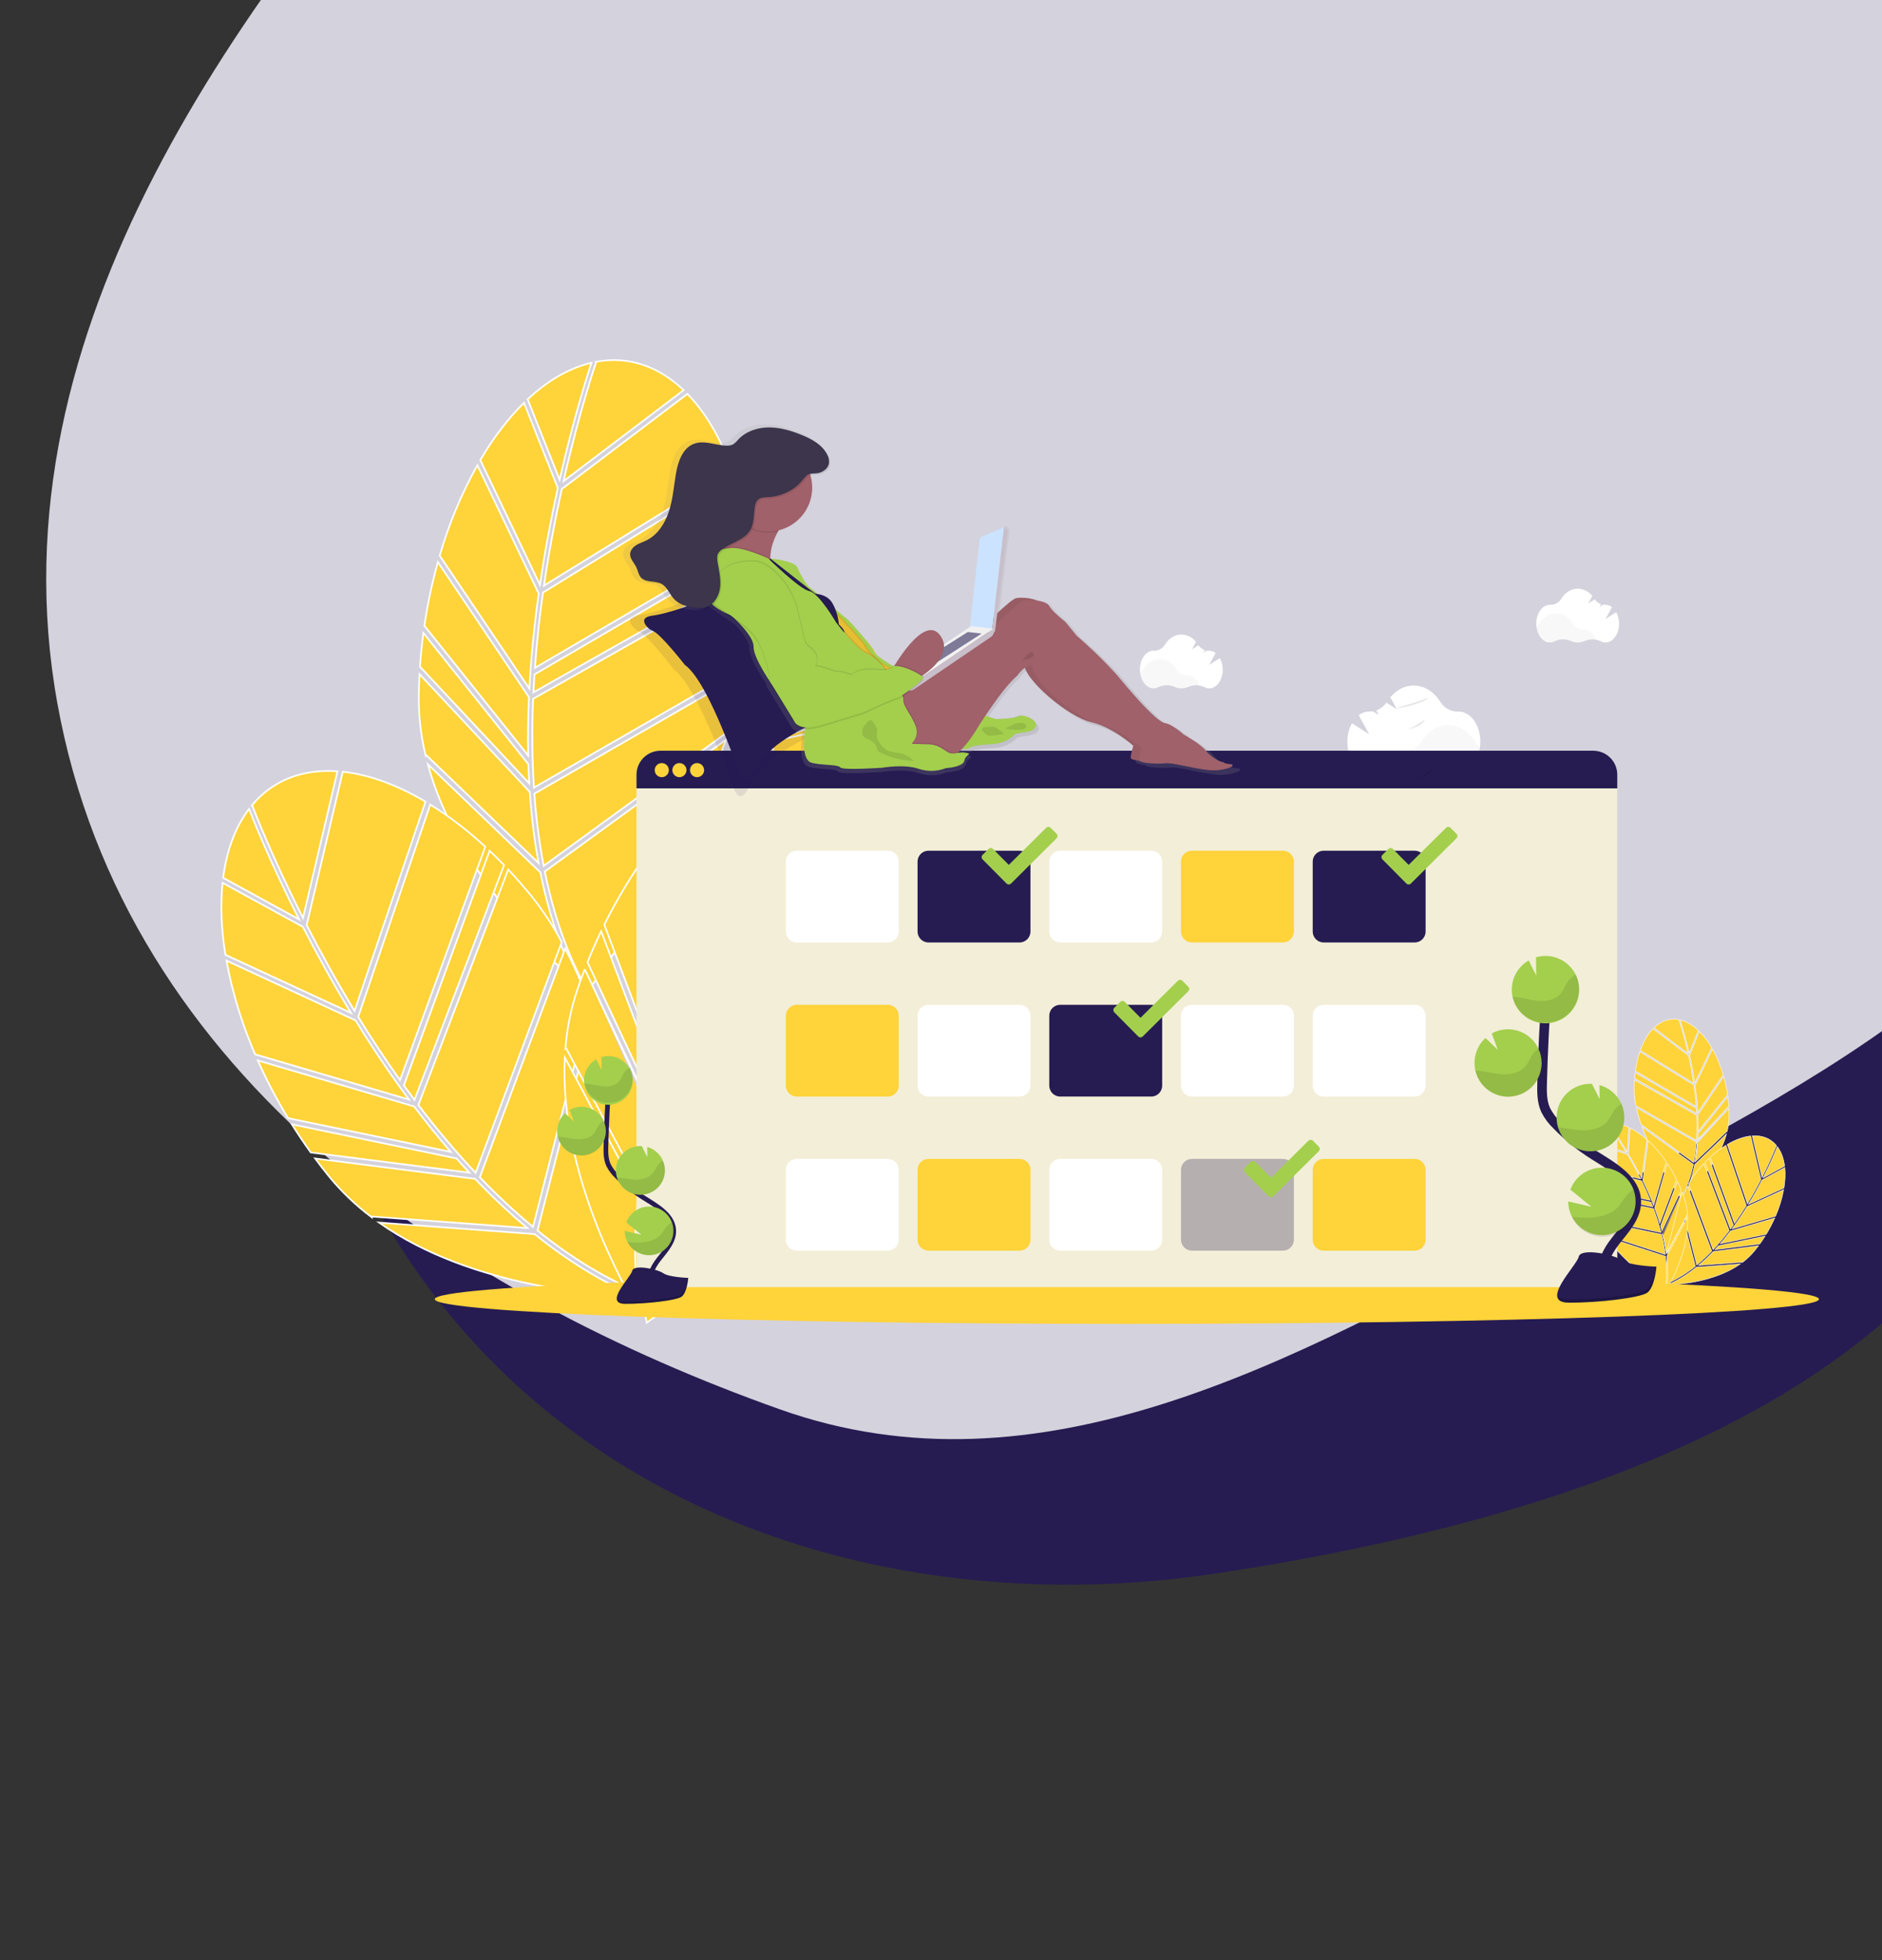 <svg width="896" height="933" viewBox="0 0 896 933" fill="none" xmlns="http://www.w3.org/2000/svg">
<rect x="0" y="0" width="896" height="933" fill="#333333" stroke="none"/>
<path fill-rule="evenodd" clip-rule="evenodd" d="M184.308 583.215C101.038 442.355 121.451 265.682 224.917 150.639C321.83 42.882 478.35 45.159 616.701 102.439C787.93 173.332 991.425 277.793 980.491 463.465C969.363 652.446 759.638 721.751 578.629 748.976C427.41 771.72 266.39 722.064 184.308 583.215Z" fill="#261C52"/>
<path fill-rule="evenodd" clip-rule="evenodd" d="M569.366 -280.989C704.743 -286.275 849.667 -274.439 940.837 -157.192C1038.01 -32.226 1076.32 152.392 1031.15 312.881C989.595 460.544 852.532 519.435 732.015 584.814C614.892 648.351 494.848 714.727 371.325 670.828C220.859 617.354 59.558 514.456 27.235 334.343C-4.774 155.982 115.938 -2.47 227.724 -129.351C319.711 -233.759 441.297 -275.989 569.366 -280.989Z" fill="#D4D2DC"/>
<path d="M249.465 191.733C241.896 199.164 234.888 208.38 228.658 218.982L257.051 278.4C259.489 261.774 262.49 246.154 265.558 232.257L249.465 191.733Z" fill="#FFD33A" stroke="white" stroke-width="0.798"/>
<path d="M280.666 172.893C270.318 175.529 260.378 181.483 251.209 190.056L266.425 228.373C273.11 198.882 279.877 177.855 281.599 172.669C281.287 172.74 280.977 172.813 280.666 172.893ZM280.666 172.893L280.567 172.506L280.666 172.893Z" fill="#FFD33A" stroke="white" stroke-width="0.798"/>
<path d="M251.443 363.622L201.562 301.282C200.854 306.583 200.316 311.936 199.947 317.338L200.115 317.519L251.967 372.898C251.795 369.891 251.661 366.849 251.564 363.773L251.443 363.622Z" fill="#FFD33A" stroke="white" stroke-width="0.798"/>
<path d="M227.268 221.414C219.681 235.044 213.666 249.491 209.338 264.477L209.365 264.517L252.028 327.798C252.806 313.234 254.285 298.139 256.465 282.515L227.268 221.414Z" fill="#FFD33A" stroke="white" stroke-width="0.798"/>
<path d="M356.756 258.254C355.335 247.316 352.865 236.54 349.381 226.077L258.505 282.054C256.931 293.229 255.57 305.297 254.655 317.903L356.756 258.254Z" fill="#FFD33A" stroke="white" stroke-width="0.798"/>
<path d="M358.057 270.693C357.811 267.417 357.497 264.201 357.115 261.046L254.437 321.032C254.249 323.852 254.087 326.694 253.949 329.558L358.057 270.693Z" fill="#FFD33A" stroke="white" stroke-width="0.798"/>
<path d="M251.826 331.86L208.466 267.544C205.69 277.505 203.544 287.631 202.041 297.862L202.16 298.011L251.465 359.632C251.278 350.638 251.399 341.381 251.826 331.86Z" fill="#FFD33A" stroke="white" stroke-width="0.798"/>
<path d="M203.687 363.774C210.891 390.271 226.057 414.132 240.986 432.706C254.964 450.098 268.721 462.837 275.5 468.743C267.388 453.106 261.293 435.212 257.261 415.251L203.687 363.774Z" fill="#FFD33A" stroke="white" stroke-width="0.798"/>
<path d="M347.052 347.958L347.076 348.11C350.349 338.857 353.048 329.41 355.156 319.823L254.395 377.776C255.207 389.3 256.693 400.766 258.845 412.116L346.523 348.343L347.052 347.958Z" fill="#FFD33A" stroke="white" stroke-width="0.798"/>
<path d="M325.473 185.717C313.604 174.39 299.303 169.286 283.775 172.209L283.851 172.273L283.762 172.53C283.652 172.847 275.923 195.377 268.299 229.017L325.473 185.717Z" fill="#FFD33A" stroke="white" stroke-width="0.798"/>
<path d="M199.727 320.876C199.532 324.407 199.415 327.951 199.376 331.51C199.314 340.915 200.392 350.291 202.585 359.434L202.682 359.175L203.12 359.595L256.4 410.79C254.55 400.66 253.231 390.439 252.45 380.171C252.385 379.334 252.329 378.489 252.272 377.646C252.257 377.413 252.241 377.18 252.226 376.947L199.727 320.876Z" fill="#FFD33A" stroke="white" stroke-width="0.798"/>
<path d="M348.518 223.587C343.16 208.659 335.904 196.373 327.264 187.483L327.098 187.608L267.457 232.777C264.402 246.612 261.411 262.171 258.982 278.739L348.518 223.587Z" fill="#FFD33A" stroke="white" stroke-width="0.798"/>
<path d="M279.8 471.789C284.711 465.086 324.531 409.828 345.654 352.074L259.375 414.829C263.485 435.026 270.009 454.441 279.8 471.789Z" fill="#FFD33A" stroke="white" stroke-width="0.798"/>
<path d="M358.259 273.57L253.812 332.626C253.196 346.712 253.325 360.821 254.198 374.893L355.87 316.416C357.584 307.95 358.526 299.346 358.688 290.709C358.747 284.845 358.604 279.132 358.259 273.57Z" fill="#FFD33A" stroke="white" stroke-width="0.798"/>
<path d="M105.97 420.226C104.88 430.777 105.36 442.345 107.325 454.484L167.09 482.138C158.364 467.778 150.713 453.833 144.211 441.174L105.97 420.226Z" fill="#FFD33A" stroke="white" stroke-width="0.798"/>
<path d="M142.403 437.628C128.741 410.65 120.542 390.14 118.561 385.047C118.366 385.301 118.174 385.555 117.985 385.815C111.697 394.445 107.838 405.371 106.244 417.822L142.403 437.628Z" fill="#FFD33A" stroke="white" stroke-width="0.798"/>
<path d="M217.127 551.352L138.948 535.153C141.784 539.688 144.782 544.153 147.944 548.55L148.189 548.581L223.447 558.163C221.396 555.956 219.353 553.699 217.316 551.391L217.127 551.352Z" fill="#FFD33A" stroke="white" stroke-width="0.798"/>
<path d="M194.729 523.387C186.039 511.674 177.551 499.105 169.264 485.68L107.806 457.243C110.656 472.58 115.238 487.544 121.463 501.846L121.509 501.86L194.729 523.387Z" fill="#FFD33A" stroke="white" stroke-width="0.798"/>
<path d="M231.033 403.028C222.962 395.51 214.187 388.786 204.83 382.949L170.541 484.024C176.457 493.635 183.106 503.797 190.442 514.091L231.033 403.028Z" fill="#FFD33A" stroke="white" stroke-width="0.798"/>
<path d="M239.969 411.778C237.69 409.412 235.398 407.136 233.09 404.949L192.269 516.64C193.923 518.931 195.61 521.223 197.331 523.517L239.969 411.778Z" fill="#FFD33A" stroke="white" stroke-width="0.798"/>
<path d="M214.6 548.264C208.72 541.457 202.908 534.25 197.164 526.644L122.747 504.765C126.962 514.208 131.768 523.375 137.136 532.214L137.323 532.252L214.6 548.264Z" fill="#FFD33A" stroke="white" stroke-width="0.798"/>
<path d="M180.444 581.928C202.892 597.741 229.791 606.446 253.136 611.229C274.995 615.709 293.715 616.745 302.703 616.97C286.482 610.101 270.375 600.206 254.538 587.405L180.444 581.928Z" fill="#FFD33A" stroke="white" stroke-width="0.798"/>
<path d="M280.774 478.307L280.889 478.409C277.508 469.194 273.561 460.197 269.07 451.469L228.429 560.371C236.404 568.728 244.862 576.611 253.758 583.98L280.612 478.941L280.774 478.307Z" fill="#FFD33A" stroke="white" stroke-width="0.798"/>
<path d="M160.673 367.113C144.307 365.96 130.038 371.15 119.942 383.305L120.042 383.307L120.137 383.561C120.255 383.875 128.672 406.158 144.256 436.93L160.673 367.113Z" fill="#FFD33A" stroke="white" stroke-width="0.798"/>
<path d="M150.033 551.414C152.135 554.258 154.306 557.062 156.545 559.828C162.497 567.111 169.307 573.645 176.827 579.288L176.737 579.027L177.342 579.071L251.031 584.519C243.145 577.896 235.611 570.865 228.459 563.455C227.875 562.851 227.291 562.235 226.709 561.621C226.549 561.452 226.39 561.283 226.23 561.115L150.033 551.414Z" fill="#FFD33A" stroke="white" stroke-width="0.798"/>
<path d="M202.577 381.582C188.928 373.502 175.504 368.667 163.179 367.331L163.131 367.534L146.006 440.362C152.477 452.967 160.097 466.858 168.793 481.167L202.577 381.582Z" fill="#FFD33A" stroke="white" stroke-width="0.798"/>
<path d="M307.96 616.575C307.467 608.279 302.892 540.322 282.323 482.368L255.899 585.731C271.946 598.665 289.354 609.458 307.96 616.575Z" fill="#FFD33A" stroke="white" stroke-width="0.798"/>
<path d="M241.959 413.866L199.182 525.968C207.691 537.21 216.79 547.994 226.438 558.275L267.447 448.389C263.367 440.775 258.605 433.547 253.22 426.793C249.526 422.238 245.772 417.929 241.959 413.866Z" fill="#FFD33A" stroke="white" stroke-width="0.798"/>
<path d="M365.615 353.866C356.12 358.594 346.606 365.193 337.405 373.35L346.041 438.635C353.499 423.576 361.181 409.649 368.394 397.381L365.615 353.866Z" fill="#FFD33A" stroke="white" stroke-width="0.798"/>
<path d="M367.793 352.812C379.163 347.492 390.458 344.902 401.113 345.593L367.793 352.812ZM367.793 352.812L370.421 393.955C385.894 367.974 398.829 350.069 402.07 345.669C401.752 345.64 401.433 345.614 401.113 345.593L367.793 352.812Z" fill="#FFD33A" stroke="white" stroke-width="0.798"/>
<path d="M314.366 517.95L286.197 443.245C283.885 448.068 281.718 452.991 279.697 458.016L279.802 458.239L311.997 526.934C312.763 524.021 313.576 521.087 314.434 518.131L314.366 517.95Z" fill="#FFD33A" stroke="white" stroke-width="0.798"/>
<path d="M335.332 375.233C323.904 385.851 313.718 397.731 304.97 410.646L304.983 410.692L325.997 484.061C331.238 470.451 337.31 456.553 344.214 442.367L335.332 375.233Z" fill="#FFD33A" stroke="white" stroke-width="0.798"/>
<path d="M447.092 450.294C449.121 439.452 450.103 428.441 450.024 417.413L346.296 442.559C341.345 452.701 336.321 463.757 331.554 475.463L447.092 450.294Z" fill="#FFD33A" stroke="white" stroke-width="0.798"/>
<path d="M444.485 462.526C445.264 459.335 445.959 456.179 446.571 453.06L330.379 478.371C329.329 480.995 328.296 483.647 327.28 486.329L444.485 462.526Z" fill="#FFD33A" stroke="white" stroke-width="0.798"/>
<path d="M303.193 413.293C297.473 421.908 292.303 430.875 287.711 440.14L287.778 440.319L315.623 514.162C318.225 505.551 321.2 496.784 324.55 487.861L303.193 413.293Z" fill="#FFD33A" stroke="white" stroke-width="0.798"/>
<path d="M268.904 503.334C267.565 530.76 274.612 558.14 283.069 580.419C290.987 601.28 300.133 617.647 304.754 625.359C301.873 607.981 301.608 589.079 303.942 568.85L268.904 503.334Z" fill="#FFD33A" stroke="white" stroke-width="0.798"/>
<path d="M410.135 532.606L410.11 532.758C416.084 524.969 421.57 516.819 426.538 508.353L312.798 532.324C310.009 543.534 307.878 554.898 306.416 566.357L409.513 532.808L410.135 532.606Z" fill="#FFD33A" stroke="white" stroke-width="0.798"/>
<path d="M439.762 371.639C431.975 357.199 419.952 347.924 404.281 345.904L404.333 345.989L404.169 346.206C403.967 346.473 389.651 365.511 372.003 395.147L439.762 371.639Z" fill="#FFD33A" stroke="white" stroke-width="0.798"/>
<path d="M278.396 461.312C277.12 464.61 275.913 467.945 274.776 471.317C271.81 480.242 269.937 489.493 269.197 498.866L269.369 498.649L269.655 499.184L304.502 564.341C305.874 554.135 307.779 544.007 310.21 534C310.21 533.999 310.21 533.999 310.21 533.999L310.598 534.094M278.396 461.312L311.415 530.824M278.396 461.312L310.993 530.865M278.396 461.312L310.993 530.865M310.598 534.094C310.794 533.282 311 532.464 311.207 531.647C311.277 531.373 311.346 531.098 311.415 530.824M310.598 534.094C308.127 544.267 306.199 554.565 304.824 564.943L310.598 534.094ZM311.415 530.824L311.054 530.994L310.993 530.865M311.415 530.824L311.028 530.727C311.016 530.773 311.005 530.819 310.993 530.865" fill="#FFD33A" stroke="white" stroke-width="0.798"/>
<path d="M449.973 414.778C449.492 398.925 446.389 384.998 440.919 373.872L440.723 373.941L370.041 398.463C362.859 410.676 355.205 424.548 347.774 439.554L449.973 414.778Z" fill="#FFD33A" stroke="white" stroke-width="0.798"/>
<path d="M307.901 629.586C314.644 624.729 369.594 584.485 407.534 536.088L306.083 569.101C303.749 589.58 303.952 610.061 307.901 629.586Z" fill="#FFD33A" stroke="white" stroke-width="0.798"/>
<path d="M326.201 489.205C321.261 502.41 317.023 515.868 313.504 529.521L428.272 505.334C432.519 497.812 436.075 489.92 438.898 481.757C440.767 476.198 442.397 470.72 443.787 465.324L326.201 489.205Z" fill="#FFD33A" stroke="white" stroke-width="0.798"/>
<g clip-path="url(#clip0)">
<path d="M809.015 490.882C811.162 492.99 813.15 495.605 814.918 498.613L806.862 515.47C806.171 510.753 805.319 506.322 804.449 502.379L809.015 490.882Z" fill="#FFD33A" stroke="white" stroke-width="0.226"/>
<path d="M800.162 485.537C803.098 486.285 805.918 487.974 808.519 490.406L804.202 501.277C802.306 492.91 800.386 486.945 799.897 485.473C799.986 485.494 800.074 485.514 800.162 485.537Z" fill="#FFD33A" stroke="white" stroke-width="0.226"/>
<path d="M808.454 539.648L822.605 521.962C822.806 523.466 822.959 524.984 823.064 526.517L823.016 526.568L808.305 542.28C808.354 541.427 808.392 540.564 808.419 539.691L808.454 539.648Z" fill="#FFD33A" stroke="white" stroke-width="0.226"/>
<path d="M815.312 499.303C817.465 503.17 819.171 507.268 820.399 511.52L820.391 511.531L808.288 529.484C808.067 525.353 807.648 521.07 807.029 516.637L815.312 499.303Z" fill="#FFD33A" stroke="white" stroke-width="0.226"/>
<path d="M778.575 509.754C778.978 506.651 779.679 503.594 780.667 500.626L806.449 516.507C806.896 519.677 807.282 523.101 807.542 526.677L778.575 509.754Z" fill="#FFD33A" stroke="white" stroke-width="0.226"/>
<path d="M778.206 513.284C778.276 512.354 778.365 511.442 778.473 510.546L807.604 527.565C807.657 528.365 807.703 529.171 807.742 529.984L778.206 513.284Z" fill="#FFD33A" stroke="white" stroke-width="0.226"/>
<path d="M808.344 530.637L820.646 512.39C821.433 515.216 822.042 518.089 822.469 520.992L822.435 521.034L808.447 538.516C808.5 535.964 808.466 533.338 808.344 530.637Z" fill="#FFD33A" stroke="white" stroke-width="0.226"/>
<path d="M822.002 539.691C819.958 547.209 815.655 553.978 811.42 559.248C807.454 564.182 803.551 567.796 801.628 569.471C803.929 565.035 805.659 559.958 806.803 554.296L822.002 539.691Z" fill="#FFD33A" stroke="white" stroke-width="0.226"/>
<path d="M781.328 535.204L781.322 535.247C780.393 532.622 779.627 529.942 779.029 527.222L807.616 543.664C807.385 546.933 806.964 550.186 806.353 553.406L781.478 535.313L781.328 535.204Z" fill="#FFD33A" stroke="white" stroke-width="0.226"/>
<path d="M787.45 489.175C790.818 485.962 794.875 484.514 799.28 485.343L799.259 485.361L799.284 485.434C799.315 485.524 801.508 491.916 803.671 501.46L787.45 489.175Z" fill="#FFD33A" stroke="white" stroke-width="0.226"/>
<path d="M823.125 527.521C823.18 528.522 823.213 529.528 823.224 530.538C823.242 533.206 822.936 535.866 822.314 538.46L822.286 538.386L822.162 538.506L807.046 553.03C807.571 550.156 807.945 547.256 808.167 544.343C808.167 544.343 808.167 544.343 808.167 544.343L808.054 544.334M823.125 527.521L808.12 543.381M823.125 527.521L808.231 543.428M823.125 527.521L808.231 543.428M808.054 544.334C808.072 544.098 808.088 543.859 808.104 543.62C808.11 543.54 808.115 543.46 808.12 543.381M808.054 544.334C807.829 547.296 807.446 550.243 806.907 553.164L808.054 544.334ZM808.12 543.381L808.203 543.458L808.231 543.428M808.12 543.381L808.233 543.388C808.232 543.402 808.231 543.415 808.231 543.428" fill="#FFD33A" stroke="white" stroke-width="0.226"/>
<path d="M780.913 499.919C782.433 495.684 784.492 492.198 786.943 489.676L786.99 489.712L803.911 502.527C804.777 506.452 805.626 510.866 806.315 515.566L780.913 499.919Z" fill="#FFD33A" stroke="white" stroke-width="0.226"/>
<path d="M800.408 570.336C799.015 568.434 787.718 552.757 781.725 536.372L806.203 554.176C805.037 559.906 803.186 565.414 800.408 570.336Z" fill="#FFD33A" stroke="white" stroke-width="0.226"/>
<path d="M778.149 514.1L807.781 530.854C807.956 534.851 807.919 538.853 807.671 542.846L778.826 526.255C778.34 523.853 778.073 521.412 778.027 518.962C778.01 517.298 778.051 515.678 778.149 514.1Z" fill="#FFD33A" stroke="white" stroke-width="0.226"/>
<path d="M849.725 555.707C850.034 558.7 849.897 561.982 849.34 565.426L832.384 573.272C834.86 569.198 837.031 565.241 838.875 561.65L849.725 555.707Z" fill="#FFD33A" stroke="white" stroke-width="0.226"/>
<path d="M839.389 560.644C843.265 552.99 845.591 547.171 846.153 545.726C846.208 545.798 846.263 545.871 846.316 545.944C848.1 548.393 849.195 551.493 849.647 555.025L839.389 560.644Z" fill="#FFD33A" stroke="white" stroke-width="0.226"/>
<path d="M818.189 592.908L840.369 588.312C839.564 589.599 838.713 590.866 837.816 592.113L837.747 592.122L816.396 594.84C816.978 594.214 817.557 593.574 818.135 592.919L818.189 592.908Z" fill="#FFD33A" stroke="white" stroke-width="0.226"/>
<path d="M824.543 584.974C827.008 581.651 829.417 578.085 831.768 574.277L849.204 566.209C848.395 570.56 847.095 574.805 845.329 578.863L845.316 578.867L824.543 584.974Z" fill="#FFD33A" stroke="white" stroke-width="0.226"/>
<path d="M814.243 550.828C816.533 548.695 819.023 546.787 821.677 545.131L831.405 573.807C829.727 576.533 827.841 579.417 825.76 582.337L814.243 550.828Z" fill="#FFD33A" stroke="white" stroke-width="0.226"/>
<path d="M811.708 553.31C812.355 552.639 813.005 551.993 813.66 551.373L825.241 583.06C824.772 583.71 824.293 584.36 823.805 585.011L811.708 553.31Z" fill="#FFD33A" stroke="white" stroke-width="0.226"/>
<path d="M818.906 592.032C820.575 590.101 822.223 588.056 823.853 585.898L844.965 579.691C843.77 582.37 842.406 584.971 840.883 587.478L840.83 587.489L818.906 592.032Z" fill="#FFD33A" stroke="white" stroke-width="0.226"/>
<path d="M828.596 601.583C822.227 606.069 814.596 608.539 807.973 609.896C801.771 611.166 796.46 611.461 793.91 611.524C798.512 609.576 803.082 606.768 807.575 603.137L828.596 601.583Z" fill="#FFD33A" stroke="white" stroke-width="0.226"/>
<path d="M800.131 572.185L800.099 572.214C801.058 569.599 802.178 567.047 803.452 564.571L814.982 595.467C812.719 597.838 810.32 600.074 807.796 602.165L800.177 572.365L800.131 572.185Z" fill="#FFD33A" stroke="white" stroke-width="0.226"/>
<path d="M834.205 540.639C838.848 540.311 842.897 541.784 845.761 545.232L845.732 545.233L845.705 545.305C845.672 545.394 843.284 551.716 838.863 560.446L834.205 540.639Z" fill="#FFD33A" stroke="white" stroke-width="0.226"/>
<path d="M837.224 592.926C836.627 593.732 836.012 594.528 835.376 595.313C833.688 597.379 831.756 599.233 829.622 600.834L829.648 600.76L829.476 600.772L808.57 602.318C810.807 600.439 812.945 598.444 814.974 596.342C815.14 596.171 815.305 595.996 815.47 595.821C815.516 595.774 815.561 595.726 815.606 595.678L837.224 592.926Z" fill="#FFD33A" stroke="white" stroke-width="0.226"/>
<path d="M822.316 544.743C826.189 542.451 829.997 541.079 833.494 540.7L833.507 540.758L838.366 561.42C836.53 564.996 834.368 568.937 831.901 572.996L822.316 544.743Z" fill="#FFD33A" stroke="white" stroke-width="0.226"/>
<path d="M792.419 611.412C792.559 609.059 793.857 589.779 799.692 573.337L807.189 602.662C802.636 606.331 797.698 609.393 792.419 611.412Z" fill="#FFD33A" stroke="white" stroke-width="0.226"/>
<path d="M811.144 553.902L823.28 585.707C820.866 588.896 818.285 591.955 815.548 594.872L803.913 563.697C805.071 561.537 806.422 559.486 807.949 557.57C808.997 556.278 810.062 555.055 811.144 553.902Z" fill="#FFD33A" stroke="white" stroke-width="0.226"/>
<path d="M776.062 536.88C778.755 538.222 781.455 540.094 784.065 542.408L781.615 560.93C779.499 556.657 777.32 552.706 775.273 549.226L776.062 536.88Z" fill="#FFD33A" stroke="white" stroke-width="0.226"/>
<path d="M765.991 534.533C769.014 534.337 772.219 535.072 775.444 536.581L774.699 548.254C770.309 540.883 766.639 535.803 765.72 534.555C765.81 534.546 765.9 534.539 765.991 534.533ZM765.991 534.533L765.984 534.42L765.991 534.533Z" fill="#FFD33A" stroke="white" stroke-width="0.226"/>
<path d="M790.602 583.432L798.593 562.237C799.249 563.606 799.864 565.003 800.437 566.428L800.408 566.491L791.274 585.981C791.056 585.154 790.826 584.322 790.582 583.483L790.602 583.432Z" fill="#FFD33A" stroke="white" stroke-width="0.226"/>
<path d="M784.653 542.942C787.895 545.954 790.785 549.325 793.267 552.989L793.263 553.002L787.301 573.817C785.815 569.956 784.092 566.013 782.133 561.988L784.653 542.942Z" fill="#FFD33A" stroke="white" stroke-width="0.226"/>
<path d="M752.946 564.237C752.371 561.161 752.092 558.038 752.114 554.909L781.543 562.043C782.947 564.92 784.373 568.057 785.725 571.378L752.946 564.237Z" fill="#FFD33A" stroke="white" stroke-width="0.226"/>
<path d="M753.686 567.708C753.465 566.802 753.268 565.907 753.094 565.022L786.058 572.203C786.356 572.947 786.649 573.7 786.938 574.461L753.686 567.708Z" fill="#FFD33A" stroke="white" stroke-width="0.226"/>
<path d="M793.772 553.74C795.395 556.184 796.862 558.728 798.164 561.357L798.145 561.407L790.246 582.357C789.507 579.914 788.663 577.427 787.713 574.895L793.772 553.74Z" fill="#FFD33A" stroke="white" stroke-width="0.226"/>
<path d="M803.499 579.285C803.879 587.066 801.88 594.834 799.481 601.155C797.234 607.073 794.64 611.716 793.328 613.904C794.146 608.974 794.221 603.611 793.559 597.872L803.499 579.285Z" fill="#FFD33A" stroke="white" stroke-width="0.226"/>
<path d="M763.431 587.59L763.438 587.633C761.743 585.423 760.187 583.111 758.777 580.709L791.046 587.51C791.837 590.69 792.442 593.914 792.857 597.165L763.608 587.647L763.431 587.59Z" fill="#FFD33A" stroke="white" stroke-width="0.226"/>
<path d="M755.026 541.923C757.235 537.826 760.646 535.194 765.092 534.621L765.077 534.645L765.124 534.707C765.181 534.783 769.242 540.184 774.249 548.592L755.026 541.923Z" fill="#FFD33A" stroke="white" stroke-width="0.226"/>
<path d="M800.806 567.363C801.168 568.299 801.511 569.245 801.833 570.202C802.675 572.734 803.206 575.358 803.416 578.017L803.367 577.956L803.286 578.108L793.4 596.593C793.011 593.698 792.47 590.824 791.78 587.985L791.67 588.012M800.806 567.363L793.308 596.764C792.918 593.82 792.371 590.898 791.67 588.012M800.806 567.363L791.558 587.096M800.806 567.363L791.558 587.096M791.67 588.012C791.615 587.781 791.556 587.55 791.497 587.318C791.478 587.24 791.458 587.162 791.438 587.084M791.67 588.012L791.78 587.985C791.725 587.754 791.666 587.522 791.607 587.29C791.591 587.225 791.574 587.16 791.558 587.096M791.438 587.084L791.541 587.132L791.558 587.096M791.438 587.084L791.548 587.057C791.552 587.07 791.555 587.083 791.558 587.096M791.438 587.084L791.558 587.096M793.425 596.785L803.328 578.27L803.297 578.232L793.425 596.785Z" fill="#FFD33A" stroke="white" stroke-width="0.226"/>
<path d="M752.13 554.161C752.266 549.664 753.146 545.712 754.698 542.556L754.754 542.575L774.807 549.532C776.844 552.997 779.016 556.933 781.124 561.19L752.13 554.161Z" fill="#FFD33A" stroke="white" stroke-width="0.226"/>
<path d="M792.435 615.104C790.522 613.726 774.932 602.308 764.169 588.578L792.951 597.944C793.613 603.754 793.555 609.564 792.435 615.104Z" fill="#FFD33A" stroke="white" stroke-width="0.226"/>
<path d="M787.244 575.277C788.645 579.023 789.848 582.841 790.846 586.715L758.286 579.852C757.081 577.718 756.072 575.48 755.271 573.163C754.741 571.586 754.279 570.032 753.884 568.502L787.244 575.277Z" fill="#FFD33A" stroke="white" stroke-width="0.226"/>
<path d="M580.771 313.23L575.676 316.46L578.772 310.833C577.897 310.126 576.811 309.732 575.687 309.714H575.609C575.254 309.719 574.9 309.692 574.55 309.635L572.82 310.755L573.565 309.406C572.341 308.979 571.283 308.178 570.541 307.116L567.451 309.075L569.405 305.526C568.583 304.464 567.534 303.599 566.337 302.993C565.139 302.387 563.821 302.055 562.479 302.021C559.26 302.021 556.398 303.935 554.551 306.914C554.002 307.801 553.228 308.528 552.307 309.019C551.387 309.511 550.353 309.75 549.31 309.714H549.137C545.587 309.714 542.709 313.739 542.709 318.672C542.709 323.605 545.587 327.658 549.137 327.658C549.917 327.656 550.686 327.463 551.376 327.098C552.584 326.511 553.905 326.194 555.248 326.168C556.591 326.142 557.923 326.408 559.153 326.947C560.194 327.41 561.32 327.65 562.459 327.65C563.598 327.65 564.725 327.41 565.766 326.947C566.986 326.418 568.307 326.158 569.637 326.184C570.967 326.21 572.276 326.522 573.475 327.098C574.166 327.464 574.934 327.656 575.715 327.658C579.265 327.658 582.143 323.638 582.143 318.672C582.148 316.772 581.676 314.9 580.771 313.23Z" fill="white"/>
<path opacity="0.03" d="M571.169 326.382C569.316 326.032 567.4 326.24 565.666 326.981C564.625 327.444 563.498 327.683 562.359 327.683C561.22 327.683 560.094 327.444 559.053 326.981C557.822 326.441 556.489 326.175 555.145 326.201C553.802 326.227 552.479 326.545 551.271 327.132C550.581 327.498 549.812 327.691 549.031 327.692C545.873 327.692 543.253 324.517 542.704 320.329C543.332 319.874 543.868 319.304 544.283 318.65C546.131 315.671 548.997 313.762 552.211 313.762C555.425 313.762 558.252 315.648 560.1 318.594C560.651 319.484 561.424 320.218 562.342 320.722C563.26 321.226 564.293 321.484 565.341 321.471H565.425C567.939 321.432 570.094 323.448 571.169 326.382Z" fill="black"/>
<path d="M769.456 291.394L764.361 294.624L767.458 288.997C766.583 288.29 765.497 287.896 764.373 287.878H764.294C763.94 287.883 763.586 287.856 763.236 287.799L761.506 288.919L762.251 287.57C761.027 287.143 759.969 286.342 759.227 285.28L756.136 287.239L758.09 283.69C757.268 282.628 756.22 281.763 755.022 281.157C753.824 280.551 752.507 280.219 751.165 280.185C747.945 280.185 745.084 282.099 743.236 285.078C742.687 285.965 741.913 286.692 740.993 287.183C740.072 287.675 739.038 287.914 737.996 287.878H737.822C734.272 287.878 731.395 291.903 731.395 296.836C731.395 301.769 734.272 305.822 737.822 305.822C738.603 305.82 739.371 305.627 740.062 305.262C741.27 304.675 742.591 304.358 743.934 304.332C745.276 304.306 746.609 304.572 747.839 305.111C748.879 305.574 750.006 305.814 751.145 305.814C752.284 305.814 753.41 305.574 754.451 305.111C755.672 304.582 756.992 304.322 758.322 304.348C759.653 304.374 760.962 304.686 762.161 305.262C762.851 305.628 763.62 305.82 764.4 305.822C767.95 305.822 770.828 301.802 770.828 296.836C770.833 294.936 770.362 293.064 769.456 291.394Z" fill="white"/>
<path opacity="0.03" d="M759.855 304.546C758.001 304.196 756.086 304.404 754.351 305.145C753.31 305.608 752.184 305.847 751.045 305.847C749.906 305.847 748.779 305.608 747.739 305.145C746.508 304.605 745.174 304.339 743.831 304.365C742.487 304.391 741.165 304.709 739.956 305.296C739.266 305.662 738.498 305.855 737.716 305.856C734.559 305.856 731.938 302.681 731.39 298.493C732.018 298.038 732.553 297.468 732.969 296.814C734.816 293.835 737.683 291.926 740.897 291.926C744.111 291.926 746.938 293.812 748.786 296.758C749.337 297.648 750.109 298.382 751.027 298.886C751.946 299.39 752.979 299.648 754.026 299.635H754.11C756.624 299.596 758.78 301.612 759.855 304.546Z" fill="black"/>
<path d="M643.631 344.248L651.839 349.466L646.867 340.424C648.277 339.302 650.02 338.681 651.822 338.66H651.951C652.513 338.669 653.075 338.627 653.63 338.537L656.402 340.295L655.198 338.134C657.162 337.444 658.859 336.155 660.052 334.45L665.019 337.596L661.917 331.891C664.823 328.409 668.736 326.292 673.042 326.292C678.21 326.292 682.807 329.36 685.78 334.131C686.656 335.56 687.894 336.733 689.368 337.53C690.843 338.328 692.502 338.721 694.178 338.671H694.458C700.158 338.671 704.777 345.133 704.777 353.106C704.777 361.079 700.158 367.545 694.458 367.545C693.203 367.541 691.967 367.231 690.858 366.644C688.918 365.701 686.796 365.191 684.639 365.15C682.482 365.108 680.342 365.536 678.367 366.403C676.693 367.151 674.881 367.538 673.048 367.538C671.215 367.538 669.402 367.151 667.729 366.403C665.768 365.554 663.647 365.136 661.51 365.177C659.373 365.219 657.27 365.719 655.344 366.644C654.245 367.216 653.026 367.517 651.788 367.523C646.083 367.523 641.464 361.062 641.464 353.083C641.433 350.003 642.178 346.965 643.631 344.248Z" fill="white"/>
<path opacity="0.03" d="M659.057 365.395C662.036 364.834 665.114 365.169 667.903 366.358C669.577 367.106 671.389 367.493 673.222 367.493C675.055 367.493 676.868 367.106 678.541 366.358C680.517 365.491 682.658 365.063 684.816 365.105C686.974 365.147 689.097 365.656 691.038 366.599C692.145 367.186 693.379 367.496 694.633 367.501C699.7 367.501 703.91 362.4 704.789 355.67C703.778 354.93 702.919 354.002 702.258 352.938C699.285 348.156 694.689 345.099 689.521 345.099C684.353 345.099 679.818 348.134 676.845 352.871C675.96 354.298 674.722 355.472 673.251 356.281C671.78 357.091 670.125 357.507 668.446 357.49H668.317C664.252 357.45 660.759 360.687 659.057 365.395Z" fill="black"/>
<path d="M536.5 630.138C718.478 630.138 866 624.873 866 618.38C866 611.886 718.478 606.622 536.5 606.622C354.522 606.622 207 611.886 207 618.38C207 624.873 354.522 630.138 536.5 630.138Z" fill="#FFD33A"/>
<path d="M758.544 357.327H314.456C308.141 357.327 303.022 362.446 303.022 368.76V601.208C303.022 607.522 308.141 612.641 314.456 612.641H758.544C764.859 612.641 769.977 607.522 769.977 601.208V368.76C769.977 362.446 764.859 357.327 758.544 357.327Z" fill="#F3EED8"/>
<path d="M769.977 368.76V375.244H303.022V368.76C303.022 365.728 304.227 362.82 306.371 360.676C308.515 358.532 311.423 357.327 314.456 357.327H758.544C761.577 357.327 764.485 358.532 766.629 360.676C768.773 362.82 769.977 365.728 769.977 368.76Z" fill="#261C52"/>
<path d="M315.061 369.925C316.916 369.925 318.42 368.421 318.42 366.566C318.42 364.71 316.916 363.206 315.061 363.206C313.205 363.206 311.701 364.71 311.701 366.566C311.701 368.421 313.205 369.925 315.061 369.925Z" fill="#FFD33A"/>
<path d="M323.459 369.925C325.314 369.925 326.818 368.421 326.818 366.566C326.818 364.71 325.314 363.206 323.459 363.206C321.604 363.206 320.1 364.71 320.1 366.566C320.1 368.421 321.604 369.925 323.459 369.925Z" fill="#FFD33A"/>
<path d="M331.857 369.925C333.713 369.925 335.217 368.421 335.217 366.566C335.217 364.71 333.713 363.206 331.857 363.206C330.002 363.206 328.498 364.71 328.498 366.566C328.498 368.421 330.002 369.925 331.857 369.925Z" fill="#FFD33A"/>
<path d="M422.679 404.919H379.331C376.459 404.919 374.13 407.247 374.13 410.12V443.389C374.13 446.262 376.459 448.591 379.331 448.591H422.679C425.551 448.591 427.88 446.262 427.88 443.389V410.12C427.88 407.247 425.551 404.919 422.679 404.919Z" fill="white"/>
<path d="M485.387 404.919H442.039C439.167 404.919 436.838 407.247 436.838 410.12V443.389C436.838 446.262 439.167 448.591 442.039 448.591H485.387C488.259 448.591 490.588 446.262 490.588 443.389V410.12C490.588 407.247 488.259 404.919 485.387 404.919Z" fill="#261C52"/>
<path d="M548.096 404.919H504.748C501.876 404.919 499.547 407.247 499.547 410.12V443.389C499.547 446.262 501.876 448.591 504.748 448.591H548.096C550.968 448.591 553.297 446.262 553.297 443.389V410.12C553.297 407.247 550.968 404.919 548.096 404.919Z" fill="white"/>
<path d="M610.805 404.919H567.457C564.585 404.919 562.256 407.247 562.256 410.12V443.389C562.256 446.262 564.585 448.591 567.457 448.591H610.805C613.677 448.591 616.006 446.262 616.006 443.389V410.12C616.006 407.247 613.677 404.919 610.805 404.919Z" fill="#FFD33A"/>
<path d="M673.513 404.919H630.165C627.293 404.919 624.964 407.247 624.964 410.12V443.389C624.964 446.262 627.293 448.591 630.165 448.591H673.513C676.385 448.591 678.714 446.262 678.714 443.389V410.12C678.714 407.247 676.385 404.919 673.513 404.919Z" fill="#261C52"/>
<path d="M422.679 478.265H379.331C376.459 478.265 374.13 480.594 374.13 483.467V516.736C374.13 519.609 376.459 521.937 379.331 521.937H422.679C425.551 521.937 427.88 519.609 427.88 516.736V483.467C427.88 480.594 425.551 478.265 422.679 478.265Z" fill="#FFD33A"/>
<path d="M485.387 478.265H442.039C439.167 478.265 436.838 480.594 436.838 483.467V516.736C436.838 519.609 439.167 521.937 442.039 521.937H485.387C488.259 521.937 490.588 519.609 490.588 516.736V483.467C490.588 480.594 488.259 478.265 485.387 478.265Z" fill="white"/>
<path d="M548.096 478.265H504.748C501.876 478.265 499.547 480.594 499.547 483.467V516.736C499.547 519.609 501.876 521.937 504.748 521.937H548.096C550.968 521.937 553.297 519.609 553.297 516.736V483.467C553.297 480.594 550.968 478.265 548.096 478.265Z" fill="#261C52"/>
<path d="M610.805 478.265H567.457C564.585 478.265 562.256 480.594 562.256 483.467V516.736C562.256 519.609 564.585 521.937 567.457 521.937H610.805C613.677 521.937 616.006 519.609 616.006 516.736V483.467C616.006 480.594 613.677 478.265 610.805 478.265Z" fill="white"/>
<path d="M673.513 478.265H630.165C627.293 478.265 624.964 480.594 624.964 483.467V516.736C624.964 519.609 627.293 521.937 630.165 521.937H673.513C676.385 521.937 678.714 519.609 678.714 516.736V483.467C678.714 480.594 676.385 478.265 673.513 478.265Z" fill="white"/>
<path d="M422.679 551.612H379.331C376.459 551.612 374.13 553.941 374.13 556.813V590.083C374.13 592.955 376.459 595.284 379.331 595.284H422.679C425.551 595.284 427.88 592.955 427.88 590.083V556.813C427.88 553.941 425.551 551.612 422.679 551.612Z" fill="white"/>
<path d="M485.387 551.612H442.039C439.167 551.612 436.838 553.941 436.838 556.813V590.083C436.838 592.955 439.167 595.284 442.039 595.284H485.387C488.259 595.284 490.588 592.955 490.588 590.083V556.813C490.588 553.941 488.259 551.612 485.387 551.612Z" fill="#FFD33A"/>
<path d="M548.096 551.612H504.748C501.876 551.612 499.547 553.941 499.547 556.813V590.083C499.547 592.955 501.876 595.284 504.748 595.284H548.096C550.968 595.284 553.297 592.955 553.297 590.083V556.813C553.297 553.941 550.968 551.612 548.096 551.612Z" fill="white"/>
<path opacity="0.3" d="M610.805 551.612H567.457C564.585 551.612 562.256 553.941 562.256 556.813V590.083C562.256 592.955 564.585 595.284 567.457 595.284H610.805C613.677 595.284 616.006 592.955 616.006 590.083V556.813C616.006 553.941 613.677 551.612 610.805 551.612Z" fill="#261C52"/>
<path d="M673.513 551.612H630.165C627.293 551.612 624.964 553.941 624.964 556.813V590.083C624.964 592.955 627.293 595.284 630.165 595.284H673.513C676.385 595.284 678.714 592.955 678.714 590.083V556.813C678.714 553.941 676.385 551.612 673.513 551.612Z" fill="#FFD33A"/>
<path d="M503.029 396.878L500.196 394.029C500.056 393.888 499.89 393.776 499.707 393.699C499.524 393.623 499.328 393.583 499.129 393.583C498.931 393.583 498.734 393.623 498.551 393.699C498.368 393.776 498.202 393.888 498.063 394.029L480.28 411.66L472.761 404.079C472.622 403.939 472.458 403.828 472.276 403.752C472.094 403.676 471.899 403.637 471.703 403.637C471.506 403.637 471.311 403.676 471.129 403.752C470.948 403.828 470.783 403.939 470.644 404.079L467.783 406.906C467.502 407.191 467.345 407.575 467.345 407.976C467.345 408.376 467.502 408.76 467.783 409.045L479.2 420.551C479.485 420.832 479.869 420.99 480.269 420.99C480.669 420.99 481.054 420.832 481.339 420.551L503.029 399.017C503.171 398.878 503.283 398.711 503.36 398.528C503.437 398.344 503.477 398.147 503.477 397.948C503.477 397.749 503.437 397.552 503.36 397.368C503.283 397.185 503.171 397.018 503.029 396.878Z" fill="#A3CF4D"/>
<path d="M693.395 396.878L690.562 394.029C690.423 393.888 690.256 393.776 690.073 393.699C689.89 393.623 689.694 393.583 689.495 393.583C689.297 393.583 689.101 393.623 688.918 393.699C688.735 393.776 688.568 393.888 688.429 394.029L670.647 411.66L663.127 404.079C662.989 403.939 662.824 403.828 662.642 403.752C662.461 403.676 662.266 403.637 662.069 403.637C661.872 403.637 661.677 403.676 661.496 403.752C661.314 403.828 661.149 403.939 661.011 404.079L658.15 406.906C657.869 407.191 657.711 407.575 657.711 407.976C657.711 408.376 657.869 408.76 658.15 409.045L669.566 420.551C669.851 420.832 670.235 420.99 670.635 420.99C671.036 420.99 671.42 420.832 671.705 420.551L693.395 399.017C693.537 398.878 693.65 398.711 693.727 398.528C693.803 398.344 693.843 398.147 693.843 397.948C693.843 397.749 693.803 397.552 693.727 397.368C693.65 397.185 693.537 397.018 693.395 396.878Z" fill="#A3CF4D"/>
<path d="M565.738 469.665L562.905 466.815C562.765 466.674 562.599 466.562 562.416 466.486C562.233 466.41 562.037 466.37 561.838 466.37C561.64 466.37 561.443 466.41 561.26 466.486C561.077 466.562 560.911 466.674 560.772 466.815L542.989 484.447L535.47 476.865C535.331 476.726 535.167 476.615 534.985 476.539C534.803 476.463 534.608 476.424 534.412 476.424C534.215 476.424 534.02 476.463 533.838 476.539C533.657 476.615 533.492 476.726 533.353 476.865L530.492 479.693C530.211 479.978 530.054 480.362 530.054 480.762C530.054 481.163 530.211 481.547 530.492 481.832L541.909 493.338C542.194 493.619 542.578 493.776 542.978 493.776C543.378 493.776 543.762 493.619 544.047 493.338L565.738 471.804C565.88 471.664 565.992 471.498 566.069 471.314C566.146 471.131 566.186 470.934 566.186 470.735C566.186 470.536 566.146 470.338 566.069 470.155C565.992 469.971 565.88 469.805 565.738 469.665Z" fill="#A3CF4D"/>
<path d="M627.886 545.811L625.053 542.961C624.914 542.82 624.748 542.709 624.565 542.632C624.381 542.556 624.185 542.516 623.987 542.516C623.788 542.516 623.592 542.556 623.409 542.632C623.226 542.709 623.06 542.82 622.92 542.961L605.138 560.593L597.618 553.012C597.48 552.872 597.315 552.761 597.133 552.685C596.952 552.609 596.757 552.57 596.56 552.57C596.363 552.57 596.168 552.609 595.987 552.685C595.805 552.761 595.64 552.872 595.502 553.012L592.641 555.811C592.36 556.096 592.202 556.48 592.202 556.881C592.202 557.281 592.36 557.665 592.641 557.95L604.057 569.456C604.342 569.737 604.726 569.894 605.127 569.894C605.527 569.894 605.911 569.737 606.196 569.456L627.886 547.922C628.164 547.641 628.32 547.262 628.32 546.867C628.32 546.472 628.164 546.092 627.886 545.811Z" fill="#A3CF4D"/>
<path d="M764.339 610.182C760.901 603.868 764.797 596.121 769.255 590.494C773.713 584.867 779.122 579.034 779.007 571.826C778.836 561.512 767.892 555.415 759.148 549.949C752.655 545.896 746.669 541.084 741.316 535.613C739.073 533.51 737.219 531.027 735.838 528.279C734.028 524.245 734.074 519.661 734.188 515.249C734.578 500.534 735.307 485.831 736.377 471.14" stroke="#261C52" stroke-width="4.584" stroke-miterlimit="10"/>
<path d="M719.761 470.338C719.882 467.644 720.681 465.024 722.083 462.721C723.485 460.417 725.445 458.505 727.782 457.159L731.381 464.287L731.266 455.658C732.987 455.153 734.78 454.936 736.572 455.016C739.738 455.171 742.787 456.26 745.335 458.146C747.882 460.032 749.814 462.63 750.887 465.613C751.959 468.596 752.124 471.829 751.36 474.906C750.596 477.982 748.939 480.763 746.596 482.898C744.253 485.034 741.33 486.427 738.197 486.903C735.063 487.378 731.858 486.915 728.988 485.571C726.117 484.228 723.708 482.064 722.066 479.353C720.424 476.641 719.622 473.504 719.761 470.338Z" fill="#A3CF4D"/>
<path d="M748.411 579.195C750.098 582.464 752.858 585.055 756.227 586.532C759.597 588.01 763.372 588.284 766.92 587.308C770.468 586.333 773.573 584.168 775.715 581.177C777.856 578.185 778.904 574.547 778.683 570.875C778.462 567.202 776.986 563.717 774.501 561.003C772.016 558.29 768.674 556.513 765.035 555.97C761.395 555.427 757.68 556.152 754.512 558.023C751.343 559.894 748.914 562.796 747.632 566.245L757.682 574.416L746.623 571.86C746.627 574.412 747.24 576.927 748.411 579.195Z" fill="#A3CF4D"/>
<path d="M756.433 547.967C760.386 548.171 764.275 546.907 767.353 544.418C770.43 541.928 772.479 538.389 773.105 534.48C773.73 530.571 772.889 526.569 770.742 523.244C768.595 519.918 765.295 517.503 761.475 516.464L761.567 523.087L757.923 515.879C755.813 515.776 753.703 516.091 751.714 516.805C749.726 517.519 747.898 518.619 746.336 520.042C744.774 521.464 743.509 523.181 742.612 525.094C741.715 527.007 741.205 529.079 741.111 531.189C741.017 533.045 741.25 534.903 741.799 536.679C742.776 539.84 744.707 542.621 747.327 544.642C749.947 546.662 753.127 547.824 756.433 547.967Z" fill="#A3CF4D"/>
<path d="M717.331 521.987C719.8 522.078 722.256 521.597 724.509 520.583C726.761 519.568 728.749 518.047 730.317 516.138C731.886 514.229 732.992 511.984 733.55 509.577C734.107 507.171 734.102 504.668 733.534 502.263C732.965 499.859 731.849 497.619 730.273 495.717C728.697 493.814 726.702 492.302 724.445 491.297C722.188 490.292 719.73 489.823 717.261 489.924C714.793 490.025 712.381 490.696 710.214 491.882L713.056 499.675L707.212 494.06C704.08 496.928 702.213 500.921 702.021 505.164C701.944 506.654 702.079 508.147 702.422 509.599C703.216 513.007 705.102 516.063 707.794 518.299C710.486 520.536 713.835 521.831 717.331 521.987Z" fill="#A3CF4D"/>
<path opacity="0.1" d="M721.915 474.624C725.628 475.025 729.238 476.182 732.962 476.411C736.687 476.641 740.778 475.758 743.139 472.859C744.399 471.3 745.041 469.329 746.107 467.622C747.124 466.036 748.518 464.725 750.163 463.806C751.134 465.834 751.667 468.044 751.728 470.292C751.79 472.54 751.378 474.775 750.519 476.854C749.661 478.932 748.375 480.807 746.746 482.356C745.116 483.906 743.179 485.095 741.06 485.848C738.941 486.6 736.688 486.899 734.446 486.725C732.204 486.55 730.024 485.907 728.047 484.835C726.07 483.764 724.34 482.289 722.97 480.506C721.6 478.723 720.619 476.672 720.093 474.486C720.704 474.509 721.311 474.555 721.915 474.624Z" fill="black"/>
<path opacity="0.1" d="M717.331 521.987C720.105 522.128 722.868 521.546 725.349 520.299C727.831 519.051 729.946 517.181 731.488 514.871C733.03 512.561 733.946 509.89 734.146 507.12C734.346 504.35 733.824 501.575 732.63 499.068C731.354 499.926 730.256 501.023 729.398 502.299C728.252 504.03 727.553 506.035 726.212 507.617C723.703 510.562 719.428 511.524 715.543 511.352C711.658 511.181 707.911 510.069 704.083 509.714C703.545 509.714 703.006 509.634 702.456 509.622C703.253 513.021 705.136 516.067 707.82 518.298C710.505 520.53 713.844 521.825 717.331 521.987Z" fill="black"/>
<path opacity="0.1" d="M756.433 547.967C759.181 548.106 761.918 547.536 764.382 546.311C766.847 545.087 768.955 543.25 770.504 540.976C772.053 538.701 772.991 536.067 773.228 533.326C773.465 530.585 772.993 527.828 771.857 525.322C770.523 526.193 769.358 527.3 768.419 528.588C767.17 530.353 766.391 532.381 764.982 534.009C762.266 537.034 757.705 538.1 753.602 538.008C749.499 537.916 745.775 536.942 741.821 536.633C742.79 539.799 744.714 542.587 747.33 544.616C749.946 546.646 753.125 547.816 756.433 547.967Z" fill="black"/>
<path opacity="0.1" d="M748.41 579.195C750.15 583.083 753.364 586.122 757.344 587.641C761.324 589.161 765.745 589.037 769.634 587.297C773.523 585.557 776.561 582.343 778.08 578.363C779.6 574.383 779.476 569.962 777.736 566.073C776.406 566.938 775.215 568 774.206 569.225C772.671 571.081 771.662 573.201 769.897 574.954C766.608 578.186 761.302 579.538 756.57 579.642C753.843 579.654 751.119 579.505 748.41 579.195Z" fill="black"/>
<path d="M788.6 602.905C788.6 602.905 775.902 602.515 772.075 599.788C768.247 597.06 752.593 593.817 751.607 598.183C750.622 602.55 732.527 619.957 746.852 620.026C761.176 620.095 780.154 617.734 783.981 615.442C787.809 613.15 788.6 602.905 788.6 602.905Z" fill="#261C52"/>
<path opacity="0.2" d="M746.6 618.513C760.936 618.628 779.902 616.279 783.718 613.929C786.629 612.153 787.786 605.804 788.176 602.871H788.6C788.6 602.871 787.798 613.116 784.016 615.476C780.234 617.837 761.222 620.152 746.886 620.06C742.749 620.06 741.328 618.559 741.408 616.382C741.947 617.665 743.517 618.456 746.6 618.513Z" fill="black"/>
<path d="M310.184 613.481C307.726 608.934 310.514 603.358 313.717 599.298C316.919 595.239 320.827 591.023 320.749 585.861C320.626 578.431 312.742 574.047 306.438 570.105C301.764 567.183 297.452 563.718 293.594 559.781C291.989 558.261 290.662 556.473 289.674 554.495C288.37 551.589 288.409 548.286 288.493 545.1C288.762 534.5 289.284 523.908 290.061 513.326" stroke="#261C52" stroke-width="2.24" stroke-miterlimit="10"/>
<path d="M278.057 513.738C278.143 511.793 278.718 509.902 279.729 508.238C280.74 506.574 282.154 505.192 283.84 504.22L286.438 509.354L286.36 503.139C288.717 502.445 291.233 502.518 293.546 503.348C295.859 504.177 297.848 505.72 299.227 507.753C300.606 509.787 301.302 512.206 301.217 514.661C301.131 517.117 300.267 519.482 298.75 521.414C297.233 523.347 295.141 524.747 292.776 525.413C290.411 526.079 287.896 525.976 285.593 525.12C283.29 524.263 281.319 522.697 279.965 520.647C278.61 518.597 277.942 516.17 278.057 513.716V513.738Z" fill="#A3CF4D"/>
<path d="M298.723 591.163C299.939 593.526 301.93 595.4 304.363 596.469C306.796 597.539 309.523 597.739 312.086 597.036C314.65 596.334 316.893 594.771 318.441 592.61C319.989 590.45 320.747 587.823 320.588 585.17C320.428 582.517 319.362 579.999 317.566 578.039C315.771 576.08 313.357 574.797 310.728 574.406C308.099 574.015 305.416 574.54 303.128 575.892C300.84 577.245 299.087 579.343 298.163 581.835L305.397 587.72L297.424 585.878C297.429 587.718 297.875 589.53 298.723 591.163Z" fill="#A3CF4D"/>
<path d="M304.445 568.666C307.286 568.795 310.074 567.875 312.281 566.081C314.487 564.287 315.957 561.744 316.41 558.937C316.864 556.13 316.269 553.254 314.741 550.856C313.212 548.459 310.855 546.707 308.118 545.934L308.18 550.705L305.554 545.515H305.526C303.991 545.419 302.454 545.63 301.002 546.134C299.55 546.639 298.213 547.427 297.068 548.453C295.924 549.48 294.995 550.723 294.336 552.112C293.676 553.5 293.3 555.006 293.228 556.542C293.157 558.077 293.391 559.612 293.918 561.056C294.445 562.5 295.254 563.824 296.298 564.953C297.342 566.081 298.6 566.99 299.998 567.628C301.397 568.266 302.909 568.619 304.445 568.666Z" fill="#A3CF4D"/>
<path d="M276.315 549.949C279.385 550.09 282.385 549.008 284.657 546.938C286.929 544.869 288.287 541.983 288.432 538.913C288.519 537.018 288.135 535.131 287.312 533.421C286.634 531.982 285.668 530.699 284.472 529.651C283.277 528.602 281.878 527.812 280.364 527.328C278.849 526.844 277.251 526.677 275.669 526.838C274.088 527 272.556 527.485 271.17 528.264L273.214 533.863L269.003 529.821C267.318 531.367 266.127 533.377 265.582 535.599C265.037 537.82 265.161 540.154 265.939 542.304C266.718 544.455 268.115 546.328 269.955 547.686C271.796 549.045 273.997 549.828 276.282 549.938L276.315 549.949Z" fill="#A3CF4D"/>
<path opacity="0.1" d="M279.618 515.823C282.289 516.12 284.893 516.943 287.575 517.117C290.257 517.29 293.207 516.641 294.904 514.552C295.816 513.432 296.275 512.01 297.048 510.784C297.78 509.642 298.782 508.698 299.965 508.035C300.711 509.504 301.136 511.115 301.21 512.761C301.284 514.407 301.007 516.05 300.396 517.58C299.785 519.111 298.855 520.493 297.668 521.636C296.48 522.778 295.063 523.654 293.511 524.205C291.958 524.757 290.306 524.971 288.664 524.833C287.022 524.696 285.428 524.209 283.989 523.407C282.55 522.605 281.298 521.505 280.318 520.181C279.337 518.857 278.65 517.339 278.303 515.728C278.739 515.745 279.182 515.778 279.618 515.823Z" fill="black"/>
<path opacity="0.1" d="M276.316 549.949C279.386 550.09 282.386 549.008 284.658 546.938C286.929 544.869 288.287 541.983 288.432 538.913C288.52 537.018 288.135 535.131 287.312 533.421C286.393 534.04 285.603 534.831 284.983 535.75C284.16 536.999 283.656 538.437 282.688 539.58C280.885 541.702 277.8 542.379 275.006 542.267C272.212 542.155 269.508 541.349 266.725 541.091C266.339 541.058 265.947 541.03 265.555 541.019C266.13 543.476 267.493 545.679 269.436 547.291C271.378 548.903 273.794 549.836 276.316 549.949Z" fill="black"/>
<path opacity="0.1" d="M304.445 568.666C306.422 568.76 308.391 568.344 310.162 567.46C311.934 566.576 313.449 565.253 314.564 563.617C315.679 561.98 316.355 560.086 316.53 558.113C316.704 556.141 316.369 554.157 315.558 552.351C314.606 552.981 313.776 553.78 313.112 554.708C312.21 555.979 311.65 557.44 310.592 558.627C308.638 560.805 305.352 561.572 302.39 561.505C299.523 561.438 296.757 560.738 293.907 560.52C294.614 562.796 296.004 564.799 297.89 566.257C299.775 567.715 302.064 568.556 304.445 568.666Z" fill="black"/>
<path opacity="0.1" d="M298.723 591.163C300.08 593.798 302.395 595.813 305.192 596.793C307.99 597.774 311.056 597.645 313.761 596.434C316.467 595.223 318.605 593.022 319.737 590.282C320.869 587.543 320.909 584.474 319.848 581.706C318.894 582.325 318.036 583.08 317.3 583.946C316.18 585.29 315.475 586.813 314.198 588.067C311.83 590.39 308.006 591.348 304.602 591.426C302.638 591.454 300.675 591.366 298.723 591.163Z" fill="black"/>
<path d="M327.658 608.246C327.658 608.246 318.515 607.966 315.755 606.006C312.994 604.046 301.69 601.7 301.007 604.847C300.324 607.994 287.262 620.524 297.586 620.586C307.911 620.647 321.578 618.979 324.327 617.299C327.076 615.619 327.658 608.246 327.658 608.246Z" fill="#261C52"/>
<path opacity="0.2" d="M297.424 619.483C307.748 619.567 321.415 617.876 324.164 616.202C326.258 614.925 327.098 610.345 327.373 608.234H327.68C327.68 608.234 327.121 615.608 324.349 617.282C321.578 618.956 307.933 620.642 297.608 620.569C294.63 620.569 293.599 619.483 293.655 617.915C294.064 618.872 295.184 619.466 297.424 619.483Z" fill="black"/>
</g>
<path opacity="0.1" d="M304.642 300.83C303.167 300.19 301.89 299.168 300.943 297.87C299.497 295.829 298.956 293.355 304.109 292.745C313.203 291.679 343.52 282.384 348.553 269.116C353.585 255.848 359.559 259.148 359.559 259.148C359.559 259.148 375.758 294.823 383.532 300.977C383.532 300.977 404.391 329.377 414.106 332.458C423.822 335.539 404.808 344.497 403.363 344.454C402.194 344.399 385.503 348.492 370.024 359.536C364.237 363.692 359.492 369.132 356.159 375.429C354.389 378.744 351.872 381.234 349.489 375.658C345.204 365.624 332.17 327.407 320.824 318.679C320.824 318.679 308.544 302.569 304.642 300.83Z" fill="#261C52"/>
<path d="M311.018 300.399C309.647 299.848 308.454 298.932 307.568 297.75C306.229 295.93 305.754 293.659 310.604 293.04C319.201 291.94 347.97 283.06 352.895 270.864C357.819 258.668 363.446 261.618 363.446 261.618C363.446 261.618 378.254 293.937 385.507 299.464C385.507 299.464 404.819 325.091 413.944 327.77C423.069 330.449 404.999 338.877 403.635 338.866C402.552 338.851 386.718 342.767 371.929 353.087C366.448 356.918 361.904 361.937 358.636 367.77C356.919 370.819 354.504 373.126 352.331 368.063C348.425 358.961 336.645 324.246 326.053 316.468C326.053 316.468 314.677 301.957 311.018 300.399Z" fill="#261C52"/>
<path opacity="0.1" d="M679.961 332.093C679.961 332.093 677.861 333.167 667.915 336.073C657.968 338.98 678.205 335.233 679.961 332.093Z" fill="black"/>
<path opacity="0.1" d="M678.461 342.362C678.461 342.362 672.09 347.104 669.001 347.4C665.912 347.696 676.479 347.19 678.461 342.362Z" fill="black"/>
<path opacity="0.1" d="M682.262 365.805C682.262 365.805 675.892 370.547 672.803 370.843C669.714 371.139 680.28 370.645 682.262 365.805Z" fill="black"/>
<path d="M588.99 365.705C588.125 365.626 587.269 365.463 586.435 365.217C586.39 364.94 585.931 364.731 584.945 364.644L584.746 364.635C581.76 363.336 579.119 361.356 577.036 358.853C574.363 355.624 566.57 351.379 566.57 351.379C566.57 351.379 561.156 346.365 557.456 345.807C553.757 345.249 543.962 334.403 535.664 324.399C527.365 314.396 514.337 303.306 514.337 303.306L508.899 296.645C508.899 296.645 502.434 291.571 501.008 288.857C500.226 287.386 497.601 286.526 494.889 286.142C492.021 284.837 487.199 284.614 484.926 285C483.538 285.246 479.572 288.664 475.653 292.319L480.559 253.008C480.626 252.463 480.507 251.91 480.22 251.442C479.933 250.973 479.496 250.615 478.98 250.427L468.4 254.991C468.019 255.154 467.689 255.415 467.442 255.747C467.195 256.08 467.04 256.471 466.994 256.883L462.252 299.107L449.621 307.471C449.413 305.962 448.836 304.527 447.941 303.293C441.505 294.044 430.068 310.494 425.771 317.4C425.584 317.392 425.4 317.442 425.228 317.475C425.144 317.68 425.013 317.862 424.846 318.008C421.894 316.396 419.11 314.495 416.534 312.332C416.356 312.118 416.212 311.878 416.104 311.621C415.587 310.139 413.406 307.53 412.144 306.083C408.321 301.355 402.589 294.991 401.748 294.565C401.301 294.345 399.221 292.591 396.642 290.368C396.273 289.462 395.857 288.577 395.394 287.715C393.635 284.471 390.429 283.384 388.167 283.028C386.138 281.293 384.588 279.997 384.171 279.767C382.749 278.974 379.637 273.582 378.173 270.163C376.709 266.744 364.963 265.766 364.963 265.766C365.086 261.168 366.362 256.676 368.674 252.7C368.808 252.472 368.935 252.249 369.068 252.033C371.876 251.355 374.516 250.114 376.83 248.384C379.143 246.655 381.081 244.474 382.525 241.972C383.97 239.471 384.891 236.703 385.233 233.835C385.575 230.967 385.33 228.059 384.514 225.289C386.047 224.827 387.878 225.146 389.487 224.664C391.649 224.021 393.658 222.392 394.088 220.192C394.299 218.717 394.023 217.213 393.303 215.909C392.648 214.612 391.796 213.424 390.778 212.388C388.031 209.226 383.961 207.169 379.964 205.583C374.896 203.591 369.552 201.99 364.096 202.035C358.641 202.081 353.032 203.917 349.332 207.904C348.67 208.733 347.901 209.469 347.045 210.095C345.755 210.89 344.147 210.956 342.636 210.827C337.652 210.414 332.53 208.202 327.834 209.917C322.191 211.999 319.943 218.654 318.954 224.565C317.927 230.651 317.457 236.867 315.562 242.737C313.667 248.606 310.06 254.261 304.499 256.961C302.875 257.747 301.117 258.268 299.579 259.216C298.041 260.164 296.7 261.683 296.61 263.483C296.496 265.938 298.616 267.847 299.667 270.069C300.2 271.201 300.481 272.479 301.009 273.593C301.062 273.707 301.116 273.815 301.175 273.923L301.207 273.983C301.256 274.067 301.305 274.151 301.36 274.236C301.374 274.266 301.393 274.295 301.414 274.32L301.568 274.55C301.589 274.577 301.61 274.606 301.628 274.635C301.706 274.732 301.783 274.83 301.867 274.921C301.95 275.013 302.068 275.13 302.175 275.223C302.282 275.316 302.335 275.429 302.424 275.527C304.815 278.174 309.335 276.949 312.478 278.636C313.077 278.97 313.624 279.39 314.102 279.883C315.123 281.101 315.921 282.585 316.843 283.929L316.898 284.001L317.184 284.401L317.333 284.59C317.399 284.681 317.471 284.772 317.544 284.857C317.616 284.943 317.799 285.162 317.927 285.303L318.179 285.555C318.279 285.676 318.378 285.798 318.484 285.914C321.004 288.667 324.866 289.766 328.583 290.196C330.617 290.426 332.729 290.488 334.654 289.781C335.532 289.453 336.347 288.976 337.062 288.37C338.121 289.281 339.259 290.094 340.464 290.801C343.445 292.954 346.766 294.989 349.882 297.271C353.083 300.612 356.93 305.319 356.83 308.612C356.703 312.982 362.308 321.835 364.829 325.572C364.93 326.297 364.969 326.709 364.969 326.709L376.465 345.454C376.465 345.454 377.257 348.332 382.066 348.713C380.923 354.143 380.781 363.778 385.007 364.982C389.909 366.381 398.021 365.779 399.122 367.289C400.224 368.799 419.563 367.459 419.563 367.459C419.563 367.459 430.366 365.535 437.363 367.998C441.721 369.432 446.441 369.307 450.717 367.646C450.717 367.646 458.42 367.277 459.553 364.324C459.759 364.055 459.904 363.744 459.976 363.413C460.038 363.088 460.139 362.772 460.277 362.472C461.107 361.251 462.322 360.938 461.885 360.637C462.493 360.161 462.621 360.05 460.829 359.662C459.642 359.429 458.422 359.414 457.229 359.618C457.682 359.202 458.13 358.76 458.573 358.292C458.841 358.32 459.111 358.332 459.38 358.33C462.056 358.606 461.923 357.434 464.459 356.925C467.415 356.336 470.352 356.18 474.148 355.916C477.944 355.653 481.996 353.662 483.717 351.675C485.438 349.687 492.21 351.19 494.265 347.789C496.029 344.883 490.402 342.056 487.328 342.148C486.597 342.012 485.842 342.106 485.166 342.416C483.311 343.502 476.828 343.74 474.606 343.777C474.129 343.579 472.208 342.817 469.938 342.125C472.076 338.962 475.064 334.655 477.75 331.194C482.622 324.913 485.448 322.713 485.448 322.713C486.46 321.238 487.707 319.94 489.141 318.871C492.158 327.693 511.662 343.131 521.305 345.26C531.91 347.597 542.003 356.805 542.003 356.805C542.003 356.805 540.843 360.852 540.761 362.605C540.725 363.388 542.648 363.864 545.076 364.17C546.656 365.474 554.605 365.708 557.674 365.341C561.103 364.914 570.612 367.787 578.462 368.649C586.312 369.511 593.739 366.119 588.99 365.705Z" fill="url(#paint0_linear)"/>
<path d="M397.874 290.455L396.713 299.703L400.766 309.685L406.876 315.592L413.619 320.005L419.84 324.781L426.538 319.305C426.538 319.305 417.402 312.824 416.656 310.733C415.909 308.642 411.87 304.29 411.87 304.29L406.165 298.238L401.519 293.588L397.874 290.455Z" fill="#FFD33A"/>
<path opacity="0.1" d="M397.874 290.455L396.713 299.703L400.766 309.685L406.876 315.592L413.619 320.005L419.84 324.781L426.538 319.305C426.538 319.305 417.402 312.824 416.656 310.733C415.909 308.642 411.87 304.29 411.87 304.29L406.165 298.238L401.519 293.588L397.874 290.455Z" fill="black"/>
<path d="M370.368 253.065C367.817 257.539 365.529 264.181 367.433 271.879C370.955 286.101 341.273 265.053 341.273 265.053C341.273 265.053 348.323 255.516 350.646 247.106C351.399 244.382 351.655 241.77 350.993 239.642C348.355 230.962 374.801 247.021 374.801 247.021C373.07 248.837 371.58 250.868 370.368 253.065Z" fill="#A0616A"/>
<path opacity="0.1" d="M365.881 265.814C365.881 265.814 377.37 266.775 378.785 270.121C380.199 273.467 383.229 278.745 384.622 279.524C386.015 280.303 400.52 293.383 401.774 294.01C403.028 294.636 415.353 308.757 415.287 310.183C415.221 311.609 428.217 320.484 436.697 322.16C445.177 323.837 457.551 339.817 461.424 339.422C465.296 339.028 473.008 342.245 473.008 342.245C473.008 342.245 481.854 342.228 484.054 340.9C486.253 339.573 494.088 342.795 492.082 346.123C490.077 349.451 483.437 348.006 481.778 349.927C480.119 351.847 476.179 353.802 472.46 354.057C468.74 354.312 465.88 354.461 463.001 355.042C460.121 355.623 460.768 357.076 456.505 356.17C452.242 355.263 436.993 324.88 436.993 324.88L418.883 315.628C418.883 315.628 412.174 309.611 411.687 307.732C411.2 305.852 398.414 292.571 398.414 292.571L381.503 278.946L365.881 265.814Z" fill="black"/>
<path d="M366.734 265.854C366.734 265.854 378.224 266.815 379.638 270.161C381.053 273.507 384.088 278.785 385.475 279.564C386.862 280.343 401.374 293.423 402.634 294.05C403.893 294.676 416.207 308.797 416.14 310.223C416.074 311.649 429.07 320.523 437.551 322.2C446.031 323.876 458.405 339.856 462.277 339.462C466.15 339.068 473.861 342.284 473.861 342.284C473.861 342.284 482.707 342.267 484.907 340.94C487.107 339.613 494.947 342.835 492.936 346.163C490.924 349.49 484.29 348.046 482.631 349.966C480.972 351.887 477.033 353.842 473.313 354.097C469.593 354.352 466.71 354.499 463.837 355.081C460.963 355.662 461.604 357.115 457.341 356.208C453.078 355.302 437.829 324.919 437.829 324.919L419.719 315.667C419.719 315.667 413.01 309.65 412.523 307.77C412.036 305.891 399.291 292.612 399.291 292.612L382.351 278.985L366.734 265.854Z" fill="#A3CF4D"/>
<path d="M423.724 332.207C423.724 332.207 441.706 317.73 442.606 316.635C443.054 316.07 448.71 312.203 454.312 308.392C461.271 303.686 467.833 298.419 473.934 292.644C478.02 288.78 482.381 284.935 483.834 284.68C486.787 284.149 494.191 284.78 495.592 287.41C496.993 290.041 503.324 294.998 503.324 294.998L508.633 301.512C508.633 301.512 521.35 312.371 529.453 322.16C537.557 331.95 547.139 342.569 550.74 343.117C554.34 343.665 559.613 348.566 559.613 348.566C559.613 348.566 567.216 352.727 569.817 355.888C572.417 359.049 576.846 362.206 581.484 362.609C586.122 363.012 578.841 366.294 571.177 365.458C563.513 364.622 554.235 361.819 550.883 362.237C547.531 362.656 538.239 362.312 538.318 360.605C538.397 358.899 539.529 354.956 539.529 354.956C539.529 354.956 529.678 345.964 519.346 343.681C509.013 341.397 486.988 323.352 487.541 315.487C487.541 315.487 484.333 315.052 480.363 320.573C480.363 320.573 477.604 322.729 472.849 328.876C468.095 335.022 462.359 343.882 462.359 343.882C462.359 343.882 453.331 360.187 446.697 359.744C440.063 359.302 432.98 358.205 432.98 358.205L424.444 351.536L424.212 343.91L423.724 332.207Z" fill="#A0616A"/>
<path opacity="0.05" d="M423.724 332.207C423.724 332.207 441.706 317.73 442.606 316.635C443.054 316.07 448.71 312.203 454.312 308.392C461.271 303.686 467.833 298.419 473.934 292.644C478.02 288.78 482.381 284.935 483.834 284.68C486.787 284.149 494.191 284.78 495.592 287.41C496.993 290.041 503.324 294.998 503.324 294.998L508.633 301.512C508.633 301.512 521.35 312.371 529.453 322.16C537.557 331.95 547.139 342.569 550.74 343.117C554.34 343.665 559.613 348.566 559.613 348.566C559.613 348.566 567.216 352.727 569.817 355.888C572.417 359.049 576.846 362.206 581.484 362.609C586.122 363.012 578.841 366.294 571.177 365.458C563.513 364.622 554.235 361.819 550.883 362.237C547.531 362.656 538.239 362.312 538.318 360.605C538.397 358.899 539.529 354.956 539.529 354.956C539.529 354.956 529.678 345.964 519.346 343.681C509.013 341.397 486.988 323.352 487.541 315.487C487.541 315.487 484.333 315.052 480.363 320.573C480.363 320.573 477.604 322.729 472.849 328.876C468.095 335.022 462.359 343.882 462.359 343.882C462.359 343.882 453.331 360.187 446.697 359.744C440.063 359.302 432.98 358.205 432.98 358.205L424.444 351.536L424.212 343.91L423.724 332.207Z" fill="black"/>
<path d="M427.671 333.246C427.671 333.246 445.646 318.774 446.552 317.674C447.458 316.573 469.629 301.816 469.629 301.816C469.629 301.816 484.802 286.265 487.779 285.736C490.756 285.206 498.137 285.836 499.537 288.467C500.938 291.097 507.263 296.054 507.263 296.054L512.572 302.573C512.572 302.573 525.283 313.432 533.387 323.221C541.49 333.011 551.078 343.631 554.673 344.178C558.268 344.726 563.546 349.634 563.546 349.634C563.546 349.634 571.15 353.788 573.75 356.949C576.351 360.11 580.779 363.268 585.417 363.67C590.055 364.073 582.774 367.355 575.11 366.519C567.446 365.683 558.163 362.886 554.816 363.299C551.47 363.711 542.176 363.403 542.258 361.649C542.339 359.896 543.475 356.001 543.475 356.001C543.475 356.001 533.625 346.991 523.269 344.7C512.914 342.41 490.952 324.391 491.487 316.532C491.487 316.532 488.273 316.096 484.309 321.617C484.309 321.617 481.55 323.773 476.795 329.92C472.04 336.067 466.304 344.932 466.304 344.932C466.304 344.932 457.277 361.219 450.637 360.788C443.997 360.357 436.925 359.25 436.925 359.25L428.39 352.58L428.158 344.954L427.671 333.246Z" fill="#A0616A"/>
<path opacity="0.1" d="M482.834 344.716C482.357 344.893 481.89 345.111 481.429 345.33L478.434 346.755C480.96 347.294 483.548 347.491 486.127 347.341C487.56 347.255 489.621 346.138 488.063 344.63C486.823 343.448 484.176 344.204 482.834 344.716Z" fill="black"/>
<path opacity="0.1" d="M469.383 346.118C470.982 345.876 472.703 345.645 474.153 346.339C474.648 346.607 475.114 346.925 475.544 347.289L477.996 349.236C475.781 349.779 473.514 350.086 471.234 350.152C470.931 350.179 470.625 350.153 470.33 350.075C469.947 349.92 469.603 349.679 469.326 349.372C467.421 347.632 466.127 346.611 469.383 346.118Z" fill="black"/>
<path opacity="0.1" d="M374.813 247.022C373.077 248.836 371.583 250.868 370.368 253.065C366.845 253.856 363.179 253.723 359.723 252.679C356.268 251.635 353.141 249.715 350.646 247.106C351.399 244.382 351.655 241.77 350.993 239.642C348.367 230.962 374.813 247.022 374.813 247.022Z" fill="black"/>
<path d="M364.819 252.983C376.347 253.519 386.125 244.607 386.66 233.08C387.196 221.552 378.284 211.773 366.757 211.238C355.229 210.703 345.45 219.614 344.915 231.142C344.38 242.67 353.291 252.448 364.819 252.983Z" fill="#A0616A"/>
<path d="M366.74 265.854L365.54 267.603L378.412 282.944L384.577 287.694L388.488 282.925L366.74 265.854Z" fill="#261C52"/>
<path d="M386.869 282.61C386.869 282.61 393.589 282.078 396.437 287.342C398.12 290.383 399.115 293.757 399.353 297.224C399.353 297.224 402.318 299.834 401.974 301.2C401.702 302.074 401.127 302.822 400.353 303.31C400.353 303.31 394.532 299.619 394.492 299.471C394.452 299.322 390.132 294.084 390.132 294.084L386.529 289.928L386.869 282.61Z" fill="#261C52"/>
<path opacity="0.1" d="M347.569 260.401C347.569 260.401 337.097 260.747 335.713 267.981C334.328 275.216 333.762 279.348 337.228 284.547C340.695 289.745 348.185 292.19 348.185 292.19C348.185 292.19 359.246 301.736 359.09 307.241C358.934 312.746 368.035 325.534 368.035 325.534C368.035 325.534 385.819 340.048 384.283 344.353C382.748 348.657 381.785 361.066 386.572 362.43C391.359 363.795 399.277 363.208 400.35 364.687C401.424 366.166 420.311 364.852 420.311 364.852C420.311 364.852 430.855 362.963 437.684 365.371C441.941 366.773 446.554 366.647 450.728 365.016C450.728 365.016 458.83 364.63 459.453 361.426C460.076 358.221 463.69 358.489 460.291 357.757C456.893 357.025 454.634 358.73 452.207 357.763C449.78 356.795 447.826 353.851 442.128 353.68C436.431 353.51 435.105 353.548 434.525 353.421C433.945 353.295 438.286 350.269 436.248 344.949C434.211 339.629 430.045 335.353 430.374 332.44C430.702 329.526 422.433 319.137 422.433 319.137C422.433 319.137 418.541 312.876 413.221 310.632C407.901 308.388 398.323 295.671 398.323 295.671C398.323 295.671 390.259 281.736 385.576 280.793C380.893 279.849 366.077 265.243 366.077 265.243C366.077 265.243 353.217 259.228 347.569 260.401Z" fill="black"/>
<path d="M347.262 260.955C347.262 260.955 336.784 261.318 335.389 268.534C333.993 275.751 333.438 279.901 336.904 285.106C340.37 290.31 347.866 292.743 347.866 292.743C347.866 292.743 358.928 302.289 358.766 307.8C358.604 313.31 367.711 326.087 367.711 326.087C367.711 326.087 385.506 340.608 383.976 344.93C382.445 349.252 381.484 361.644 386.265 363.008C391.046 364.372 398.975 363.791 400.043 365.264C401.111 366.737 420.004 365.429 420.004 365.429C420.004 365.429 430.553 363.546 437.382 365.954C441.637 367.353 446.246 367.223 450.415 365.587C450.415 365.587 458.517 365.202 459.14 362.003C459.763 358.804 463.377 359.06 459.978 358.334C456.579 357.608 454.321 359.307 451.894 358.334C449.467 357.36 447.513 354.422 441.815 354.257C436.117 354.093 434.792 354.119 434.212 353.998C433.632 353.878 437.967 350.845 435.935 345.52C433.904 340.195 429.727 335.912 430.074 332.982C430.421 330.052 422.133 319.68 422.133 319.68C422.133 319.68 418.241 313.419 412.927 311.175C407.613 308.931 398.028 296.22 398.028 296.22C398.028 296.22 389.959 282.285 385.282 281.335C380.604 280.386 365.776 265.815 365.776 265.815C365.776 265.815 352.905 259.782 347.262 260.955Z" fill="#A3CF4D"/>
<path opacity="0.1" d="M411.085 346.189C410.375 347.591 410.148 349.449 411.202 350.611C411.875 351.215 412.668 351.671 413.529 351.949C415.28 352.727 416.947 354.029 417.447 355.88C417.531 356.39 417.707 356.88 417.966 357.327C418.248 357.662 418.605 357.925 419.008 358.096C423.985 360.628 429.462 362.026 435.044 362.191C433.279 360.33 430.992 359.047 428.484 358.512C426.488 358.092 424.354 358.145 422.534 357.223C420.714 356.301 419.549 354.647 418.406 353.025C417.981 352.487 417.658 351.877 417.453 351.223C417.08 349.794 417.853 348.266 417.516 346.833C417.32 346.009 415.502 343.014 414.681 342.794C413.424 342.484 411.556 345.256 411.085 346.189Z" fill="black"/>
<path opacity="0.1" d="M486.373 314.391C487.559 314.065 493.555 313.23 491.865 310.891C490.325 308.746 487.661 314.011 486.373 314.391Z" fill="black"/>
<path d="M467.718 255.294L478.041 250.847L472.182 301.349L461.648 298.745L466.344 257.122C466.394 256.724 466.547 256.346 466.788 256.025C467.029 255.704 467.349 255.452 467.718 255.294Z" fill="#CBE3FF"/>
<path d="M478.041 250.847L472.182 301.349C472.57 301.367 472.949 301.237 473.245 300.987C473.542 300.737 473.732 300.384 473.78 300L479.605 253.379C479.671 252.842 479.552 252.299 479.267 251.839C478.983 251.378 478.551 251.028 478.041 250.847Z" fill="#C8BFCA"/>
<path d="M461.697 298.46L428.573 320.518C428.297 320.697 428.062 320.933 427.883 321.209C427.703 321.486 427.585 321.797 427.534 322.122C427.484 322.448 427.503 322.78 427.589 323.098C427.676 323.416 427.829 323.712 428.038 323.966L431.006 327.677L472.941 299.269L463.108 298.104C462.61 298.05 462.109 298.176 461.697 298.46Z" fill="#F1F1F2"/>
<path d="M460.762 300.813L438.486 314.915L441.34 318.31L467.34 301.569L460.762 300.813Z" fill="#7E7A98"/>
<path d="M431.017 327.678L472.941 299.269C473.231 299.953 473.274 300.717 473.064 301.429C472.854 302.142 472.402 302.759 471.787 303.176L434.957 328.218C434.351 328.635 433.611 328.81 432.883 328.71C432.154 328.61 431.489 328.242 431.017 327.678Z" fill="#C8BFCA"/>
<path d="M424.415 319.212C424.415 319.212 439.886 291.292 447.732 302.61C455.577 313.928 433.861 324.811 433.861 324.811L424.415 319.212Z" fill="#A0616A"/>
<path opacity="0.1" d="M351.194 268.752C348.357 269.352 345.722 270.67 343.541 272.58C341.36 274.49 339.706 276.928 338.738 279.661C337.674 282.757 337.579 286.203 340.582 288.65C347.457 294.241 357.338 298.414 361.59 307.263C364.24 313.044 365.97 319.204 366.718 325.519L377.945 343.865C377.945 343.865 379.51 349.643 391.915 345.756C404.321 341.868 411.096 339.892 411.096 339.892C411.096 339.892 420.789 335.257 425.101 333.601C425.71 333.325 426.354 333.13 427.014 333.022C428.434 333.088 439.009 324.856 439.532 323.68C440.055 322.503 429.537 317.024 425.191 317.906C425.191 317.906 424.458 320.45 416.409 319.695C408.361 318.941 405.162 322.219 405.162 322.219C405.162 322.219 401.242 320.608 398.676 320.629C396.109 320.651 391.577 317.957 388.097 318.094C388.097 318.094 390.013 314.668 387.875 311.64C385.737 308.612 383.633 308.778 382.846 305.274C382.394 303.273 380.892 296.906 379.671 291.789C378.086 284.976 374.586 278.759 369.584 273.87C366.321 270.714 362.389 268.089 358.326 268.047C355.93 268.013 353.537 268.25 351.194 268.752Z" fill="black"/>
<path opacity="0.1" d="M351.511 267.338C348.672 267.939 346.035 269.258 343.851 271.168C341.667 273.079 340.01 275.518 339.037 278.252C337.979 281.348 337.878 284.788 340.887 287.235C347.756 292.826 357.644 296.999 361.89 305.848C364.546 311.628 366.282 317.788 367.035 324.105L378.261 342.457C378.261 342.457 379.821 348.234 392.232 344.341C404.644 340.448 411.413 338.483 411.413 338.483C411.413 338.483 421.106 333.843 425.412 332.192C426.021 331.914 426.664 331.719 427.325 331.613C428.751 331.679 439.325 323.448 439.843 322.271C440.36 321.094 429.854 315.616 425.507 316.498C425.507 316.498 424.774 319.041 416.726 318.287C408.677 317.532 405.479 320.805 405.479 320.805C405.479 320.805 401.559 319.199 398.992 319.221C396.426 319.242 391.888 316.548 388.414 316.685C388.414 316.685 390.33 313.26 388.186 310.231C386.042 307.203 383.949 307.375 383.157 303.865C382.711 301.87 381.202 295.503 379.987 290.38C378.401 283.568 374.901 277.351 369.9 272.462C366.632 269.305 362.706 266.68 358.641 266.667C356.247 266.621 353.855 266.846 351.511 267.338Z" fill="black"/>
<path d="M351.233 267.899C348.397 268.499 345.762 269.816 343.581 271.727C341.4 273.637 339.746 276.075 338.777 278.808C337.714 281.904 337.618 285.35 340.621 287.797C347.496 293.388 357.378 297.561 361.63 306.41C364.28 312.191 366.01 318.35 366.757 324.666L377.984 343.012C377.984 343.012 379.549 348.79 391.955 344.896C404.361 341.003 411.136 339.039 411.136 339.039C411.136 339.039 420.829 334.398 425.14 332.747C425.749 332.469 426.393 332.274 427.053 332.168C428.474 332.234 439.048 324.003 439.571 322.827C440.095 321.65 429.577 316.171 425.23 317.053C425.23 317.053 424.497 319.596 416.449 318.842C408.4 318.088 405.202 321.36 405.202 321.36C405.202 321.36 401.282 319.755 398.715 319.776C396.149 319.798 391.617 317.104 388.137 317.241C388.137 317.241 390.053 313.815 387.915 310.787C385.777 307.759 383.672 307.931 382.886 304.426C382.434 302.426 380.931 296.059 379.71 290.935C378.125 284.125 374.625 277.909 369.623 273.023C366.361 269.861 362.429 267.241 358.364 267.228C355.969 267.184 353.578 267.409 351.233 267.899Z" fill="#A3CF4D"/>
<path opacity="0.1" d="M390.685 225.61C392.794 224.982 394.76 223.386 395.182 221.227C395.384 219.777 395.11 218.3 394.399 217.02C392.021 212.223 386.905 209.49 381.954 207.515C377.002 205.539 371.79 203.991 366.463 204.043C361.136 204.094 355.658 205.884 352.031 209.816C351.387 210.628 350.636 211.35 349.799 211.962C348.539 212.741 346.972 212.803 345.496 212.682C340.629 212.274 335.628 210.109 331.045 211.794C325.539 213.812 323.338 220.346 322.366 226.135C321.364 232.087 320.905 238.175 319.051 243.923C317.197 249.672 313.683 255.208 308.253 257.85C306.665 258.62 304.949 259.131 303.465 260.058C301.981 260.985 300.652 262.476 300.564 264.241C300.453 266.643 302.522 268.508 303.546 270.682C304.292 272.269 304.522 274.137 305.697 275.433C308.031 278.025 312.439 276.824 315.514 278.478C318.246 279.952 319.297 283.298 321.393 285.592C323.857 288.29 327.626 289.367 331.25 289.787C333.237 290.014 335.302 290.075 337.173 289.383C340.904 288.003 343.039 283.914 343.439 279.961C343.839 276.008 342.88 272.063 342.231 268.137C342.015 266.844 341.845 265.466 342.41 264.268C342.888 263.349 343.601 262.574 344.477 262.021C348.955 258.808 355.182 257.533 357.889 252.732C359.708 249.507 359.393 245.562 359.961 241.904C360.175 240.572 360.574 239.167 361.61 238.296C362.878 237.236 364.698 237.268 366.348 237.198C371.241 236.933 375.931 235.15 379.764 232.097C381.625 230.62 382.797 228.724 384.431 227.095C386.064 225.466 388.553 226.232 390.685 225.61Z" fill="black"/>
<path d="M390.127 225.016C392.235 224.382 394.202 222.786 394.624 220.627C394.823 219.178 394.546 217.703 393.835 216.425C391.463 211.629 386.341 208.896 381.389 206.915C376.438 204.933 371.22 203.397 365.899 203.448C360.577 203.5 355.094 205.29 351.461 209.222C350.818 210.033 350.07 210.755 349.235 211.368C347.975 212.147 346.407 212.215 344.931 212.088C340.065 211.686 335.063 209.521 330.475 211.2C324.968 213.223 322.767 219.757 321.796 225.541C320.799 231.499 320.341 237.581 318.487 243.329C316.632 249.077 313.112 254.619 307.683 257.255C306.095 258.031 304.378 258.537 302.894 259.47C301.41 260.402 300.081 261.887 300 263.647C299.888 266.049 301.957 267.92 302.981 270.094C303.722 271.674 303.957 273.548 305.103 274.843C307.444 277.43 311.852 276.228 314.92 277.888C317.657 279.362 318.709 282.709 320.805 285.003C323.263 287.694 327.032 288.777 330.662 289.192C332.643 289.424 334.714 289.479 336.585 288.787C340.316 287.408 342.451 283.325 342.851 279.372C343.251 275.419 342.286 271.467 341.642 267.548C341.433 266.255 341.263 264.877 341.793 263.677C342.275 262.759 342.989 261.984 343.865 261.43C348.337 258.223 354.564 256.948 357.271 252.147C359.09 248.922 358.775 244.977 359.349 241.319C359.564 239.982 359.963 238.577 360.993 237.711C362.267 236.645 364.087 236.683 365.73 236.613C370.625 236.343 375.316 234.559 379.153 231.507C381.013 230.035 382.179 228.133 383.819 226.504C385.459 224.876 388.011 225.656 390.127 225.016Z" fill="#3C354C"/>
<g opacity="0.1">
<path opacity="0.1" d="M313.592 276.092C310.735 274.554 306.708 275.492 304.28 273.528C304.495 273.998 304.777 274.436 305.116 274.826C307.456 277.413 311.864 276.211 314.933 277.871C315.629 278.252 316.252 278.753 316.774 279.351C316 278.017 314.907 276.898 313.592 276.092Z" fill="black"/>
<path opacity="0.1" d="M393.854 216.426C393.319 215.345 392.64 214.34 391.837 213.439C392.093 213.827 392.327 214.229 392.537 214.643C393.247 215.921 393.522 217.396 393.32 218.844C392.898 221.004 390.932 222.599 388.823 223.234C386.714 223.868 384.145 223.058 382.516 224.698C380.888 226.339 379.705 228.229 377.844 229.701C374.009 232.753 369.321 234.537 364.427 234.807C362.772 234.882 360.952 234.839 359.69 235.905C358.654 236.77 358.255 238.181 358.046 239.513C357.455 243.164 357.787 247.116 355.968 250.341C353.262 255.136 347.035 256.411 342.557 259.624C341.683 260.179 340.97 260.954 340.49 261.871C339.954 263.064 340.124 264.449 340.34 265.742C340.989 269.661 341.954 273.607 341.548 277.566C341.142 281.524 339.008 285.602 335.283 286.981C333.405 287.673 331.34 287.612 329.354 287.385C325.729 286.971 321.961 285.871 319.496 283.197L319.463 283.154C319.873 283.798 320.334 284.407 320.843 284.975C323.301 287.667 327.07 288.75 330.7 289.164C332.681 289.397 334.752 289.452 336.624 288.76C340.354 287.381 342.489 283.297 342.889 279.344C343.289 275.391 342.324 271.44 341.68 267.52C341.471 266.228 341.301 264.849 341.831 263.649C342.313 262.732 343.027 261.957 343.903 261.403C348.375 258.195 354.602 256.92 357.309 252.12C359.128 248.894 358.813 244.949 359.387 241.291C359.602 239.954 360.001 238.549 361.037 237.684C362.305 236.618 364.125 236.655 365.774 236.585C370.669 236.316 375.36 234.532 379.196 231.48C381.057 230.008 382.223 228.106 383.863 226.477C385.503 224.849 388.042 225.658 390.175 225.013C392.308 224.368 394.25 222.783 394.673 220.623C394.862 219.173 394.574 217.7 393.854 216.426Z" fill="black"/>
</g>
<defs>
<linearGradient id="paint0_linear" x1="440.997" y1="369.719" x2="448.601" y2="205.899" gradientUnits="userSpaceOnUse">
<stop stop-color="#808080" stop-opacity="0.25"/>
<stop offset="0.54" stop-color="#808080" stop-opacity="0.12"/>
<stop offset="1" stop-color="#808080" stop-opacity="0.1"/>
</linearGradient>
<clipPath id="clip0">
<rect width="659" height="360.138" fill="white" transform="translate(207 270)"/>
</clipPath>
</defs>
</svg>
